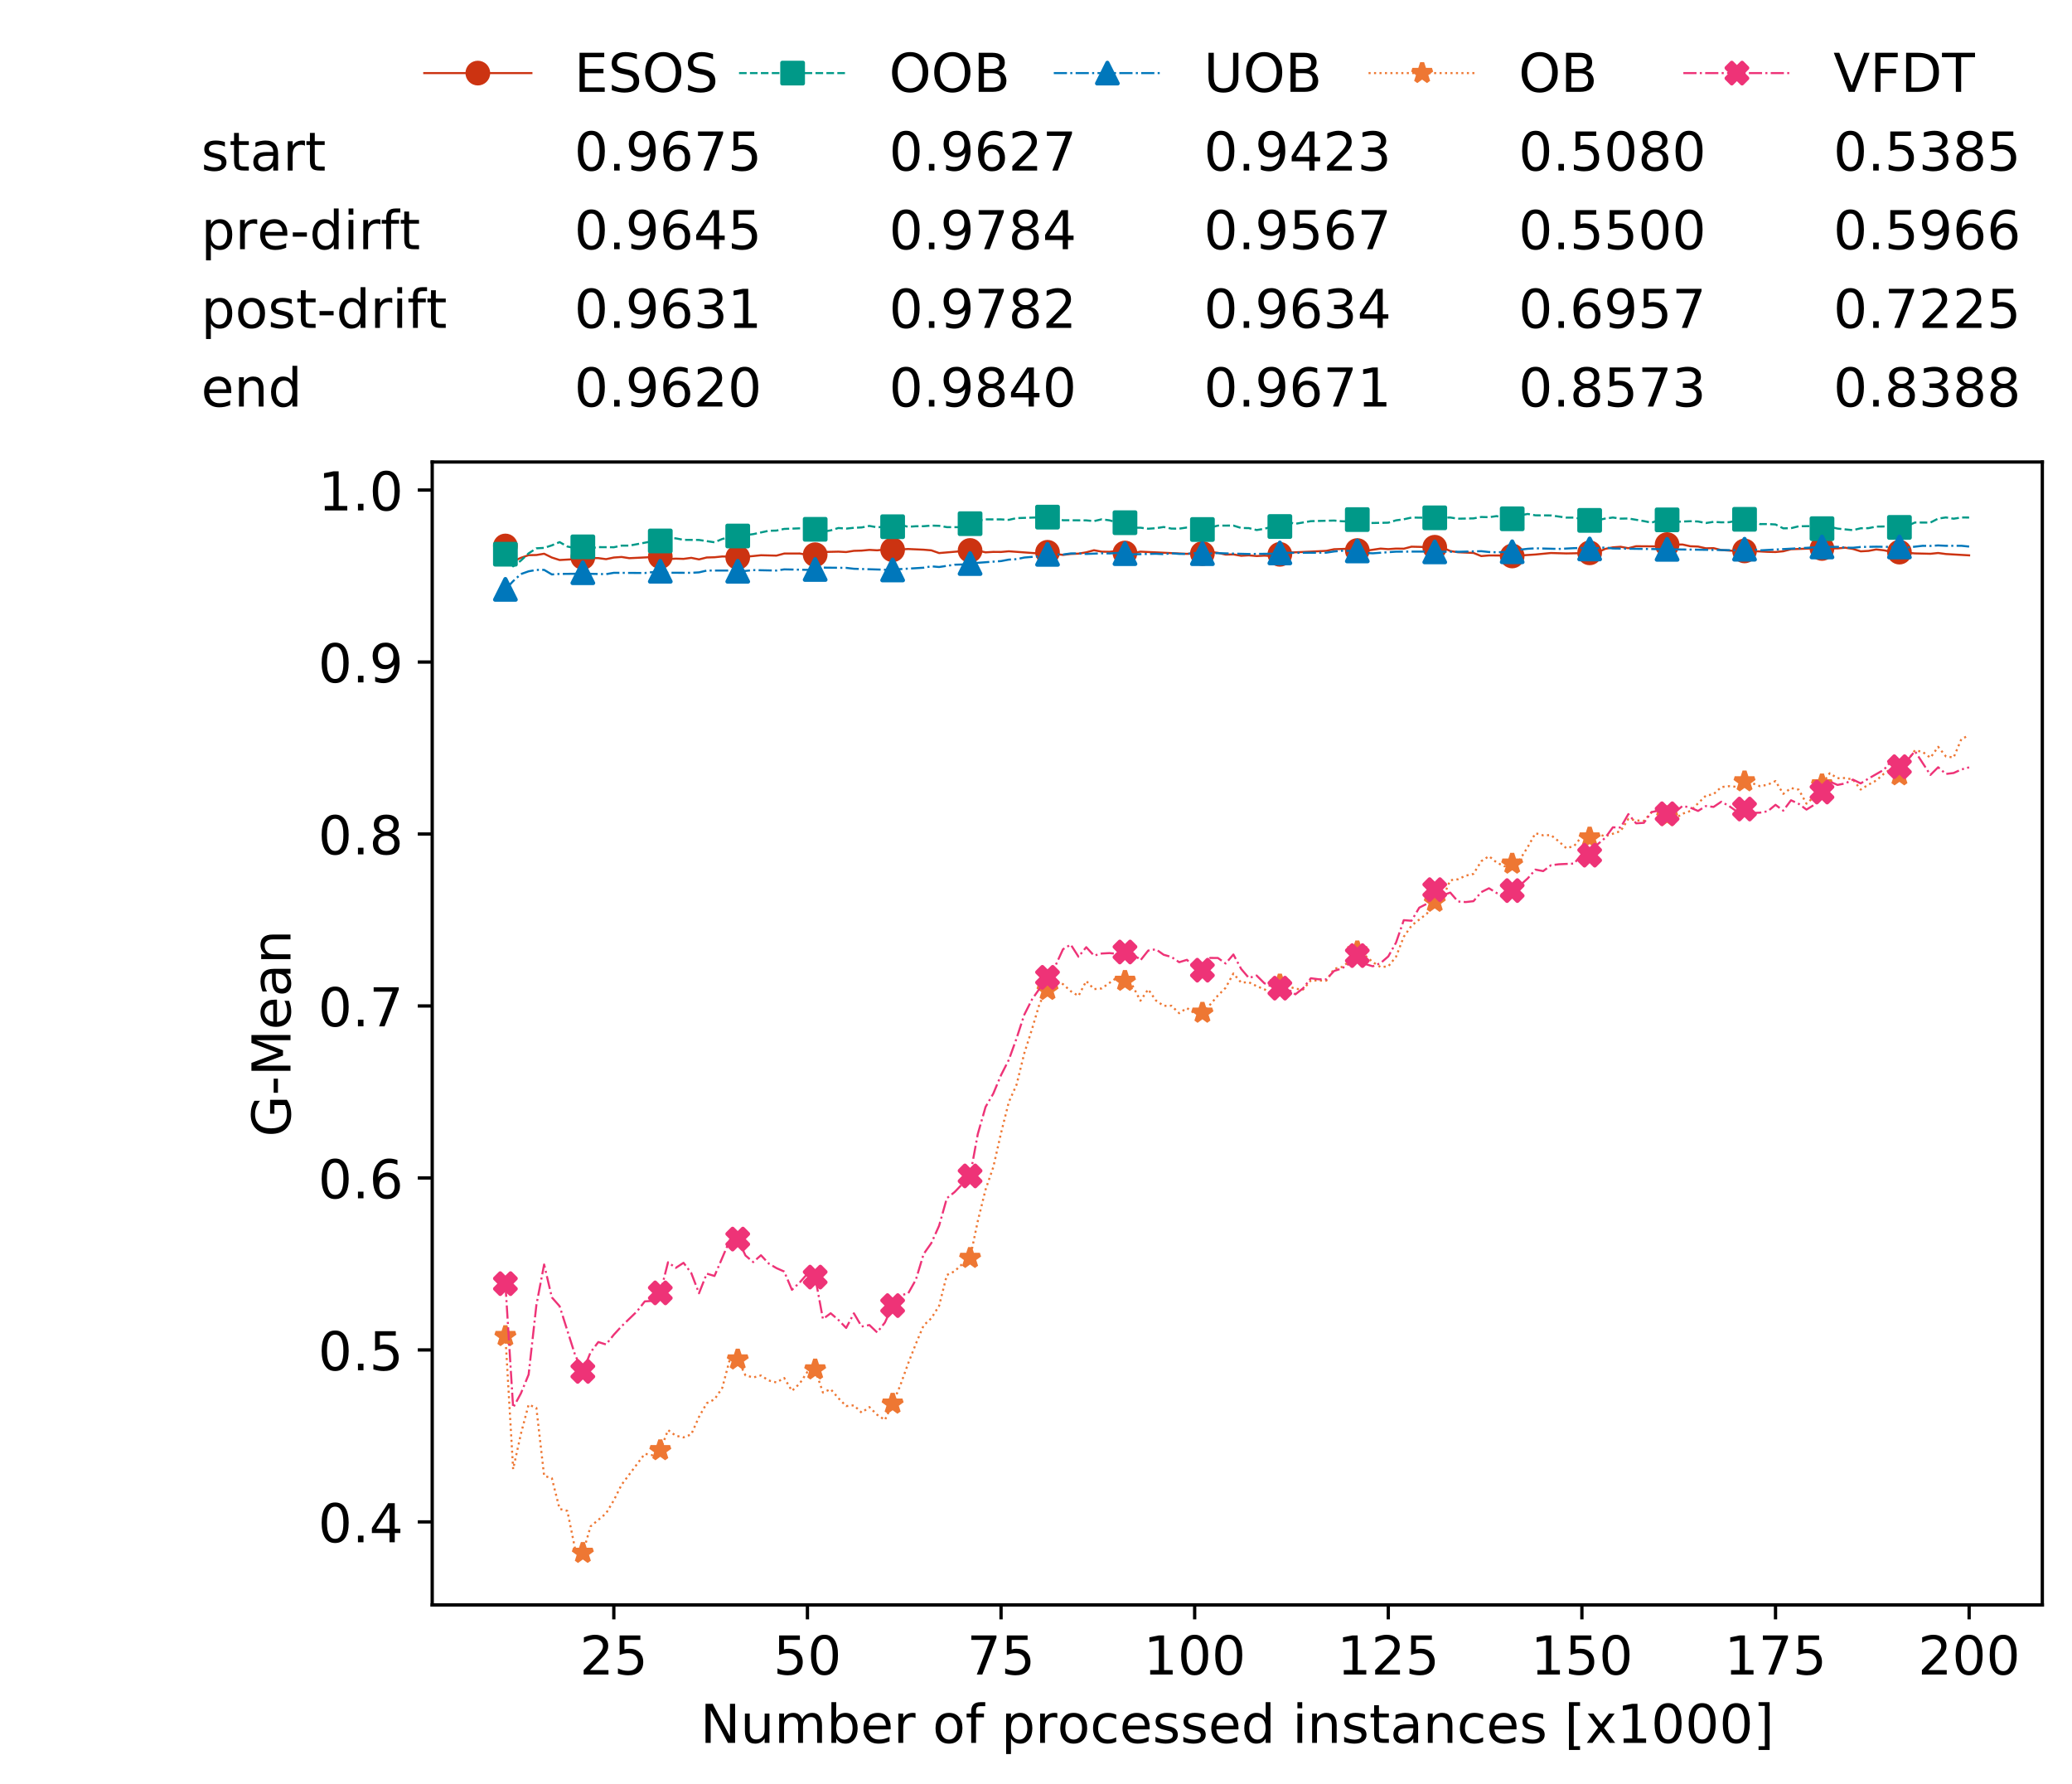 <?xml version="1.0" encoding="utf-8" standalone="no"?>
<!DOCTYPE svg PUBLIC "-//W3C//DTD SVG 1.1//EN"
  "http://www.w3.org/Graphics/SVG/1.1/DTD/svg11.dtd">
<!-- Created with matplotlib (https://matplotlib.org/) -->
<svg height="432.615pt" version="1.1" viewBox="0 0 502.65 432.615" width="502.65pt" xmlns="http://www.w3.org/2000/svg" xmlns:xlink="http://www.w3.org/1999/xlink">
 <defs>
  <style type="text/css">
*{stroke-linecap:butt;stroke-linejoin:round;white-space:pre;}
  </style>
 </defs>
 <g id="figure_1">
  <g id="patch_1">
   <path d="M 0 432.615 
L 502.65 432.615 
L 502.65 0 
L 0 0 
z
" style="fill:#ffffff;"/>
  </g>
  <g id="axes_1">
   <g id="patch_2">
    <path d="M 104.85 389.252 
L 495.45 389.252 
L 495.45 112.052 
L 104.85 112.052 
z
" style="fill:#ffffff;"/>
   </g>
   <g id="matplotlib.axis_1">
    <g id="xtick_1">
     <g id="line2d_1">
      <defs>
       <path d="M 0 0 
L 0 3.5 
" id="md1530ece3d" style="stroke:#000000;stroke-width:0.8;"/>
      </defs>
      <g>
       <use style="stroke:#000000;stroke-width:0.8;" x="148.908" xlink:href="#md1530ece3d" y="389.252"/>
      </g>
     </g>
     <g id="text_1">
      <!-- 25 -->
      <defs>
       <path d="M 19.188 8.297 
L 53.609 8.297 
L 53.609 0 
L 7.328 0 
L 7.328 8.297 
Q 12.938 14.109 22.625 23.891 
Q 32.328 33.688 34.812 36.531 
Q 39.547 41.844 41.422 45.531 
Q 43.312 49.219 43.312 52.781 
Q 43.312 58.594 39.234 62.25 
Q 35.156 65.922 28.609 65.922 
Q 23.969 65.922 18.812 64.312 
Q 13.672 62.703 7.812 59.422 
L 7.812 69.391 
Q 13.766 71.781 18.938 73 
Q 24.125 74.219 28.422 74.219 
Q 39.75 74.219 46.484 68.547 
Q 53.219 62.891 53.219 53.422 
Q 53.219 48.922 51.531 44.891 
Q 49.859 40.875 45.406 35.406 
Q 44.188 33.984 37.641 27.219 
Q 31.109 20.453 19.188 8.297 
z
" id="DejaVuSans-50"/>
       <path d="M 10.797 72.906 
L 49.516 72.906 
L 49.516 64.594 
L 19.828 64.594 
L 19.828 46.734 
Q 21.969 47.469 24.109 47.828 
Q 26.266 48.188 28.422 48.188 
Q 40.625 48.188 47.75 41.5 
Q 54.891 34.812 54.891 23.391 
Q 54.891 11.625 47.562 5.094 
Q 40.234 -1.422 26.906 -1.422 
Q 22.312 -1.422 17.547 -0.641 
Q 12.797 0.141 7.719 1.703 
L 7.719 11.625 
Q 12.109 9.234 16.797 8.062 
Q 21.484 6.891 26.703 6.891 
Q 35.156 6.891 40.078 11.328 
Q 45.016 15.766 45.016 23.391 
Q 45.016 31 40.078 35.438 
Q 35.156 39.891 26.703 39.891 
Q 22.75 39.891 18.812 39.016 
Q 14.891 38.141 10.797 36.281 
z
" id="DejaVuSans-53"/>
      </defs>
      <g transform="translate(140.636 406.13)scale(0.13 -0.13)">
       <use xlink:href="#DejaVuSans-50"/>
       <use x="63.623" xlink:href="#DejaVuSans-53"/>
      </g>
     </g>
    </g>
    <g id="xtick_2">
     <g id="line2d_2">
      <g>
       <use style="stroke:#000000;stroke-width:0.8;" x="195.877" xlink:href="#md1530ece3d" y="389.252"/>
      </g>
     </g>
     <g id="text_2">
      <!-- 50 -->
      <defs>
       <path d="M 31.781 66.406 
Q 24.172 66.406 20.328 58.906 
Q 16.5 51.422 16.5 36.375 
Q 16.5 21.391 20.328 13.891 
Q 24.172 6.391 31.781 6.391 
Q 39.453 6.391 43.281 13.891 
Q 47.125 21.391 47.125 36.375 
Q 47.125 51.422 43.281 58.906 
Q 39.453 66.406 31.781 66.406 
z
M 31.781 74.219 
Q 44.047 74.219 50.516 64.516 
Q 56.984 54.828 56.984 36.375 
Q 56.984 17.969 50.516 8.266 
Q 44.047 -1.422 31.781 -1.422 
Q 19.531 -1.422 13.062 8.266 
Q 6.594 17.969 6.594 36.375 
Q 6.594 54.828 13.062 64.516 
Q 19.531 74.219 31.781 74.219 
z
" id="DejaVuSans-48"/>
      </defs>
      <g transform="translate(187.606 406.13)scale(0.13 -0.13)">
       <use xlink:href="#DejaVuSans-53"/>
       <use x="63.623" xlink:href="#DejaVuSans-48"/>
      </g>
     </g>
    </g>
    <g id="xtick_3">
     <g id="line2d_3">
      <g>
       <use style="stroke:#000000;stroke-width:0.8;" x="242.847" xlink:href="#md1530ece3d" y="389.252"/>
      </g>
     </g>
     <g id="text_3">
      <!-- 75 -->
      <defs>
       <path d="M 8.203 72.906 
L 55.078 72.906 
L 55.078 68.703 
L 28.609 0 
L 18.312 0 
L 43.219 64.594 
L 8.203 64.594 
z
" id="DejaVuSans-55"/>
      </defs>
      <g transform="translate(234.576 406.13)scale(0.13 -0.13)">
       <use xlink:href="#DejaVuSans-55"/>
       <use x="63.623" xlink:href="#DejaVuSans-53"/>
      </g>
     </g>
    </g>
    <g id="xtick_4">
     <g id="line2d_4">
      <g>
       <use style="stroke:#000000;stroke-width:0.8;" x="289.817" xlink:href="#md1530ece3d" y="389.252"/>
      </g>
     </g>
     <g id="text_4">
      <!-- 100 -->
      <defs>
       <path d="M 12.406 8.297 
L 28.516 8.297 
L 28.516 63.922 
L 10.984 60.406 
L 10.984 69.391 
L 28.422 72.906 
L 38.281 72.906 
L 38.281 8.297 
L 54.391 8.297 
L 54.391 0 
L 12.406 0 
z
" id="DejaVuSans-49"/>
      </defs>
      <g transform="translate(277.41 406.13)scale(0.13 -0.13)">
       <use xlink:href="#DejaVuSans-49"/>
       <use x="63.623" xlink:href="#DejaVuSans-48"/>
       <use x="127.246" xlink:href="#DejaVuSans-48"/>
      </g>
     </g>
    </g>
    <g id="xtick_5">
     <g id="line2d_5">
      <g>
       <use style="stroke:#000000;stroke-width:0.8;" x="336.786" xlink:href="#md1530ece3d" y="389.252"/>
      </g>
     </g>
     <g id="text_5">
      <!-- 125 -->
      <g transform="translate(324.379 406.13)scale(0.13 -0.13)">
       <use xlink:href="#DejaVuSans-49"/>
       <use x="63.623" xlink:href="#DejaVuSans-50"/>
       <use x="127.246" xlink:href="#DejaVuSans-53"/>
      </g>
     </g>
    </g>
    <g id="xtick_6">
     <g id="line2d_6">
      <g>
       <use style="stroke:#000000;stroke-width:0.8;" x="383.756" xlink:href="#md1530ece3d" y="389.252"/>
      </g>
     </g>
     <g id="text_6">
      <!-- 150 -->
      <g transform="translate(371.349 406.13)scale(0.13 -0.13)">
       <use xlink:href="#DejaVuSans-49"/>
       <use x="63.623" xlink:href="#DejaVuSans-53"/>
       <use x="127.246" xlink:href="#DejaVuSans-48"/>
      </g>
     </g>
    </g>
    <g id="xtick_7">
     <g id="line2d_7">
      <g>
       <use style="stroke:#000000;stroke-width:0.8;" x="430.726" xlink:href="#md1530ece3d" y="389.252"/>
      </g>
     </g>
     <g id="text_7">
      <!-- 175 -->
      <g transform="translate(418.319 406.13)scale(0.13 -0.13)">
       <use xlink:href="#DejaVuSans-49"/>
       <use x="63.623" xlink:href="#DejaVuSans-55"/>
       <use x="127.246" xlink:href="#DejaVuSans-53"/>
      </g>
     </g>
    </g>
    <g id="xtick_8">
     <g id="line2d_8">
      <g>
       <use style="stroke:#000000;stroke-width:0.8;" x="477.695" xlink:href="#md1530ece3d" y="389.252"/>
      </g>
     </g>
     <g id="text_8">
      <!-- 200 -->
      <g transform="translate(465.289 406.13)scale(0.13 -0.13)">
       <use xlink:href="#DejaVuSans-50"/>
       <use x="63.623" xlink:href="#DejaVuSans-48"/>
       <use x="127.246" xlink:href="#DejaVuSans-48"/>
      </g>
     </g>
    </g>
    <g id="text_9">
     <!-- Number of processed instances [x1000] -->
     <defs>
      <path d="M 9.812 72.906 
L 23.094 72.906 
L 55.422 11.922 
L 55.422 72.906 
L 64.984 72.906 
L 64.984 0 
L 51.703 0 
L 19.391 60.984 
L 19.391 0 
L 9.812 0 
z
" id="DejaVuSans-78"/>
      <path d="M 8.5 21.578 
L 8.5 54.688 
L 17.484 54.688 
L 17.484 21.922 
Q 17.484 14.156 20.5 10.266 
Q 23.531 6.391 29.594 6.391 
Q 36.859 6.391 41.078 11.031 
Q 45.312 15.672 45.312 23.688 
L 45.312 54.688 
L 54.297 54.688 
L 54.297 0 
L 45.312 0 
L 45.312 8.406 
Q 42.047 3.422 37.719 1 
Q 33.406 -1.422 27.688 -1.422 
Q 18.266 -1.422 13.375 4.438 
Q 8.5 10.297 8.5 21.578 
z
M 31.109 56 
z
" id="DejaVuSans-117"/>
      <path d="M 52 44.188 
Q 55.375 50.25 60.062 53.125 
Q 64.75 56 71.094 56 
Q 79.641 56 84.281 50.016 
Q 88.922 44.047 88.922 33.016 
L 88.922 0 
L 79.891 0 
L 79.891 32.719 
Q 79.891 40.578 77.094 44.375 
Q 74.312 48.188 68.609 48.188 
Q 61.625 48.188 57.562 43.547 
Q 53.516 38.922 53.516 30.906 
L 53.516 0 
L 44.484 0 
L 44.484 32.719 
Q 44.484 40.625 41.703 44.406 
Q 38.922 48.188 33.109 48.188 
Q 26.219 48.188 22.156 43.531 
Q 18.109 38.875 18.109 30.906 
L 18.109 0 
L 9.078 0 
L 9.078 54.688 
L 18.109 54.688 
L 18.109 46.188 
Q 21.188 51.219 25.484 53.609 
Q 29.781 56 35.688 56 
Q 41.656 56 45.828 52.969 
Q 50 49.953 52 44.188 
z
" id="DejaVuSans-109"/>
      <path d="M 48.688 27.297 
Q 48.688 37.203 44.609 42.844 
Q 40.531 48.484 33.406 48.484 
Q 26.266 48.484 22.188 42.844 
Q 18.109 37.203 18.109 27.297 
Q 18.109 17.391 22.188 11.75 
Q 26.266 6.109 33.406 6.109 
Q 40.531 6.109 44.609 11.75 
Q 48.688 17.391 48.688 27.297 
z
M 18.109 46.391 
Q 20.953 51.266 25.266 53.625 
Q 29.594 56 35.594 56 
Q 45.562 56 51.781 48.094 
Q 58.016 40.188 58.016 27.297 
Q 58.016 14.406 51.781 6.484 
Q 45.562 -1.422 35.594 -1.422 
Q 29.594 -1.422 25.266 0.953 
Q 20.953 3.328 18.109 8.203 
L 18.109 0 
L 9.078 0 
L 9.078 75.984 
L 18.109 75.984 
z
" id="DejaVuSans-98"/>
      <path d="M 56.203 29.594 
L 56.203 25.203 
L 14.891 25.203 
Q 15.484 15.922 20.484 11.062 
Q 25.484 6.203 34.422 6.203 
Q 39.594 6.203 44.453 7.469 
Q 49.312 8.734 54.109 11.281 
L 54.109 2.781 
Q 49.266 0.734 44.188 -0.344 
Q 39.109 -1.422 33.891 -1.422 
Q 20.797 -1.422 13.156 6.188 
Q 5.516 13.812 5.516 26.812 
Q 5.516 40.234 12.766 48.109 
Q 20.016 56 32.328 56 
Q 43.359 56 49.781 48.891 
Q 56.203 41.797 56.203 29.594 
z
M 47.219 32.234 
Q 47.125 39.594 43.094 43.984 
Q 39.062 48.391 32.422 48.391 
Q 24.906 48.391 20.391 44.141 
Q 15.875 39.891 15.188 32.172 
z
" id="DejaVuSans-101"/>
      <path d="M 41.109 46.297 
Q 39.594 47.172 37.812 47.578 
Q 36.031 48 33.891 48 
Q 26.266 48 22.188 43.047 
Q 18.109 38.094 18.109 28.812 
L 18.109 0 
L 9.078 0 
L 9.078 54.688 
L 18.109 54.688 
L 18.109 46.188 
Q 20.953 51.172 25.484 53.578 
Q 30.031 56 36.531 56 
Q 37.453 56 38.578 55.875 
Q 39.703 55.766 41.062 55.516 
z
" id="DejaVuSans-114"/>
      <path id="DejaVuSans-32"/>
      <path d="M 30.609 48.391 
Q 23.391 48.391 19.188 42.75 
Q 14.984 37.109 14.984 27.297 
Q 14.984 17.484 19.156 11.844 
Q 23.344 6.203 30.609 6.203 
Q 37.797 6.203 41.984 11.859 
Q 46.188 17.531 46.188 27.297 
Q 46.188 37.016 41.984 42.703 
Q 37.797 48.391 30.609 48.391 
z
M 30.609 56 
Q 42.328 56 49.016 48.375 
Q 55.719 40.766 55.719 27.297 
Q 55.719 13.875 49.016 6.219 
Q 42.328 -1.422 30.609 -1.422 
Q 18.844 -1.422 12.172 6.219 
Q 5.516 13.875 5.516 27.297 
Q 5.516 40.766 12.172 48.375 
Q 18.844 56 30.609 56 
z
" id="DejaVuSans-111"/>
      <path d="M 37.109 75.984 
L 37.109 68.5 
L 28.516 68.5 
Q 23.688 68.5 21.797 66.547 
Q 19.922 64.594 19.922 59.516 
L 19.922 54.688 
L 34.719 54.688 
L 34.719 47.703 
L 19.922 47.703 
L 19.922 0 
L 10.891 0 
L 10.891 47.703 
L 2.297 47.703 
L 2.297 54.688 
L 10.891 54.688 
L 10.891 58.5 
Q 10.891 67.625 15.141 71.797 
Q 19.391 75.984 28.609 75.984 
z
" id="DejaVuSans-102"/>
      <path d="M 18.109 8.203 
L 18.109 -20.797 
L 9.078 -20.797 
L 9.078 54.688 
L 18.109 54.688 
L 18.109 46.391 
Q 20.953 51.266 25.266 53.625 
Q 29.594 56 35.594 56 
Q 45.562 56 51.781 48.094 
Q 58.016 40.188 58.016 27.297 
Q 58.016 14.406 51.781 6.484 
Q 45.562 -1.422 35.594 -1.422 
Q 29.594 -1.422 25.266 0.953 
Q 20.953 3.328 18.109 8.203 
z
M 48.688 27.297 
Q 48.688 37.203 44.609 42.844 
Q 40.531 48.484 33.406 48.484 
Q 26.266 48.484 22.188 42.844 
Q 18.109 37.203 18.109 27.297 
Q 18.109 17.391 22.188 11.75 
Q 26.266 6.109 33.406 6.109 
Q 40.531 6.109 44.609 11.75 
Q 48.688 17.391 48.688 27.297 
z
" id="DejaVuSans-112"/>
      <path d="M 48.781 52.594 
L 48.781 44.188 
Q 44.969 46.297 41.141 47.344 
Q 37.312 48.391 33.406 48.391 
Q 24.656 48.391 19.812 42.844 
Q 14.984 37.312 14.984 27.297 
Q 14.984 17.281 19.812 11.734 
Q 24.656 6.203 33.406 6.203 
Q 37.312 6.203 41.141 7.25 
Q 44.969 8.297 48.781 10.406 
L 48.781 2.094 
Q 45.016 0.344 40.984 -0.531 
Q 36.969 -1.422 32.422 -1.422 
Q 20.062 -1.422 12.781 6.344 
Q 5.516 14.109 5.516 27.297 
Q 5.516 40.672 12.859 48.328 
Q 20.219 56 33.016 56 
Q 37.156 56 41.109 55.141 
Q 45.062 54.297 48.781 52.594 
z
" id="DejaVuSans-99"/>
      <path d="M 44.281 53.078 
L 44.281 44.578 
Q 40.484 46.531 36.375 47.5 
Q 32.281 48.484 27.875 48.484 
Q 21.188 48.484 17.844 46.438 
Q 14.5 44.391 14.5 40.281 
Q 14.5 37.156 16.891 35.375 
Q 19.281 33.594 26.516 31.984 
L 29.594 31.297 
Q 39.156 29.25 43.188 25.516 
Q 47.219 21.781 47.219 15.094 
Q 47.219 7.469 41.188 3.016 
Q 35.156 -1.422 24.609 -1.422 
Q 20.219 -1.422 15.453 -0.562 
Q 10.688 0.297 5.422 2 
L 5.422 11.281 
Q 10.406 8.688 15.234 7.391 
Q 20.062 6.109 24.812 6.109 
Q 31.156 6.109 34.562 8.281 
Q 37.984 10.453 37.984 14.406 
Q 37.984 18.062 35.516 20.016 
Q 33.062 21.969 24.703 23.781 
L 21.578 24.516 
Q 13.234 26.266 9.516 29.906 
Q 5.812 33.547 5.812 39.891 
Q 5.812 47.609 11.281 51.797 
Q 16.75 56 26.812 56 
Q 31.781 56 36.172 55.266 
Q 40.578 54.547 44.281 53.078 
z
" id="DejaVuSans-115"/>
      <path d="M 45.406 46.391 
L 45.406 75.984 
L 54.391 75.984 
L 54.391 0 
L 45.406 0 
L 45.406 8.203 
Q 42.578 3.328 38.25 0.953 
Q 33.938 -1.422 27.875 -1.422 
Q 17.969 -1.422 11.734 6.484 
Q 5.516 14.406 5.516 27.297 
Q 5.516 40.188 11.734 48.094 
Q 17.969 56 27.875 56 
Q 33.938 56 38.25 53.625 
Q 42.578 51.266 45.406 46.391 
z
M 14.797 27.297 
Q 14.797 17.391 18.875 11.75 
Q 22.953 6.109 30.078 6.109 
Q 37.203 6.109 41.297 11.75 
Q 45.406 17.391 45.406 27.297 
Q 45.406 37.203 41.297 42.844 
Q 37.203 48.484 30.078 48.484 
Q 22.953 48.484 18.875 42.844 
Q 14.797 37.203 14.797 27.297 
z
" id="DejaVuSans-100"/>
      <path d="M 9.422 54.688 
L 18.406 54.688 
L 18.406 0 
L 9.422 0 
z
M 9.422 75.984 
L 18.406 75.984 
L 18.406 64.594 
L 9.422 64.594 
z
" id="DejaVuSans-105"/>
      <path d="M 54.891 33.016 
L 54.891 0 
L 45.906 0 
L 45.906 32.719 
Q 45.906 40.484 42.875 44.328 
Q 39.844 48.188 33.797 48.188 
Q 26.516 48.188 22.312 43.547 
Q 18.109 38.922 18.109 30.906 
L 18.109 0 
L 9.078 0 
L 9.078 54.688 
L 18.109 54.688 
L 18.109 46.188 
Q 21.344 51.125 25.703 53.562 
Q 30.078 56 35.797 56 
Q 45.219 56 50.047 50.172 
Q 54.891 44.344 54.891 33.016 
z
" id="DejaVuSans-110"/>
      <path d="M 18.312 70.219 
L 18.312 54.688 
L 36.812 54.688 
L 36.812 47.703 
L 18.312 47.703 
L 18.312 18.016 
Q 18.312 11.328 20.141 9.422 
Q 21.969 7.516 27.594 7.516 
L 36.812 7.516 
L 36.812 0 
L 27.594 0 
Q 17.188 0 13.234 3.875 
Q 9.281 7.766 9.281 18.016 
L 9.281 47.703 
L 2.688 47.703 
L 2.688 54.688 
L 9.281 54.688 
L 9.281 70.219 
z
" id="DejaVuSans-116"/>
      <path d="M 34.281 27.484 
Q 23.391 27.484 19.188 25 
Q 14.984 22.516 14.984 16.5 
Q 14.984 11.719 18.141 8.906 
Q 21.297 6.109 26.703 6.109 
Q 34.188 6.109 38.703 11.406 
Q 43.219 16.703 43.219 25.484 
L 43.219 27.484 
z
M 52.203 31.203 
L 52.203 0 
L 43.219 0 
L 43.219 8.297 
Q 40.141 3.328 35.547 0.953 
Q 30.953 -1.422 24.312 -1.422 
Q 15.922 -1.422 10.953 3.297 
Q 6 8.016 6 15.922 
Q 6 25.141 12.172 29.828 
Q 18.359 34.516 30.609 34.516 
L 43.219 34.516 
L 43.219 35.406 
Q 43.219 41.609 39.141 45 
Q 35.062 48.391 27.688 48.391 
Q 23 48.391 18.547 47.266 
Q 14.109 46.141 10.016 43.891 
L 10.016 52.203 
Q 14.938 54.109 19.578 55.047 
Q 24.219 56 28.609 56 
Q 40.484 56 46.344 49.844 
Q 52.203 43.703 52.203 31.203 
z
" id="DejaVuSans-97"/>
      <path d="M 8.594 75.984 
L 29.297 75.984 
L 29.297 69 
L 17.578 69 
L 17.578 -6.203 
L 29.297 -6.203 
L 29.297 -13.188 
L 8.594 -13.188 
z
" id="DejaVuSans-91"/>
      <path d="M 54.891 54.688 
L 35.109 28.078 
L 55.906 0 
L 45.312 0 
L 29.391 21.484 
L 13.484 0 
L 2.875 0 
L 24.125 28.609 
L 4.688 54.688 
L 15.281 54.688 
L 29.781 35.203 
L 44.281 54.688 
z
" id="DejaVuSans-120"/>
      <path d="M 30.422 75.984 
L 30.422 -13.188 
L 9.719 -13.188 
L 9.719 -6.203 
L 21.391 -6.203 
L 21.391 69 
L 9.719 69 
L 9.719 75.984 
z
" id="DejaVuSans-93"/>
     </defs>
     <g transform="translate(169.881 422.711)scale(0.13 -0.13)">
      <use xlink:href="#DejaVuSans-78"/>
      <use x="74.805" xlink:href="#DejaVuSans-117"/>
      <use x="138.184" xlink:href="#DejaVuSans-109"/>
      <use x="235.596" xlink:href="#DejaVuSans-98"/>
      <use x="299.072" xlink:href="#DejaVuSans-101"/>
      <use x="360.596" xlink:href="#DejaVuSans-114"/>
      <use x="401.709" xlink:href="#DejaVuSans-32"/>
      <use x="433.496" xlink:href="#DejaVuSans-111"/>
      <use x="494.678" xlink:href="#DejaVuSans-102"/>
      <use x="529.883" xlink:href="#DejaVuSans-32"/>
      <use x="561.67" xlink:href="#DejaVuSans-112"/>
      <use x="625.146" xlink:href="#DejaVuSans-114"/>
      <use x="666.229" xlink:href="#DejaVuSans-111"/>
      <use x="727.41" xlink:href="#DejaVuSans-99"/>
      <use x="782.391" xlink:href="#DejaVuSans-101"/>
      <use x="843.914" xlink:href="#DejaVuSans-115"/>
      <use x="896.014" xlink:href="#DejaVuSans-115"/>
      <use x="948.113" xlink:href="#DejaVuSans-101"/>
      <use x="1009.637" xlink:href="#DejaVuSans-100"/>
      <use x="1073.113" xlink:href="#DejaVuSans-32"/>
      <use x="1104.9" xlink:href="#DejaVuSans-105"/>
      <use x="1132.684" xlink:href="#DejaVuSans-110"/>
      <use x="1196.062" xlink:href="#DejaVuSans-115"/>
      <use x="1248.162" xlink:href="#DejaVuSans-116"/>
      <use x="1287.371" xlink:href="#DejaVuSans-97"/>
      <use x="1348.65" xlink:href="#DejaVuSans-110"/>
      <use x="1412.029" xlink:href="#DejaVuSans-99"/>
      <use x="1467.01" xlink:href="#DejaVuSans-101"/>
      <use x="1528.533" xlink:href="#DejaVuSans-115"/>
      <use x="1580.633" xlink:href="#DejaVuSans-32"/>
      <use x="1612.42" xlink:href="#DejaVuSans-91"/>
      <use x="1651.434" xlink:href="#DejaVuSans-120"/>
      <use x="1710.613" xlink:href="#DejaVuSans-49"/>
      <use x="1774.236" xlink:href="#DejaVuSans-48"/>
      <use x="1837.859" xlink:href="#DejaVuSans-48"/>
      <use x="1901.482" xlink:href="#DejaVuSans-48"/>
      <use x="1965.105" xlink:href="#DejaVuSans-93"/>
     </g>
    </g>
   </g>
   <g id="matplotlib.axis_2">
    <g id="ytick_1">
     <g id="line2d_9">
      <defs>
       <path d="M 0 0 
L -3.5 0 
" id="m5b1a727ce9" style="stroke:#000000;stroke-width:0.8;"/>
      </defs>
      <g>
       <use style="stroke:#000000;stroke-width:0.8;" x="104.85" xlink:href="#m5b1a727ce9" y="369.112"/>
      </g>
     </g>
     <g id="text_10">
      <!-- 0.4 -->
      <defs>
       <path d="M 10.688 12.406 
L 21 12.406 
L 21 0 
L 10.688 0 
z
" id="DejaVuSans-46"/>
       <path d="M 37.797 64.312 
L 12.891 25.391 
L 37.797 25.391 
z
M 35.203 72.906 
L 47.609 72.906 
L 47.609 25.391 
L 58.016 25.391 
L 58.016 17.188 
L 47.609 17.188 
L 47.609 0 
L 37.797 0 
L 37.797 17.188 
L 4.891 17.188 
L 4.891 26.703 
z
" id="DejaVuSans-52"/>
      </defs>
      <g transform="translate(77.176 374.051)scale(0.13 -0.13)">
       <use xlink:href="#DejaVuSans-48"/>
       <use x="63.623" xlink:href="#DejaVuSans-46"/>
       <use x="95.41" xlink:href="#DejaVuSans-52"/>
      </g>
     </g>
    </g>
    <g id="ytick_2">
     <g id="line2d_10">
      <g>
       <use style="stroke:#000000;stroke-width:0.8;" x="104.85" xlink:href="#m5b1a727ce9" y="327.403"/>
      </g>
     </g>
     <g id="text_11">
      <!-- 0.5 -->
      <g transform="translate(77.176 332.342)scale(0.13 -0.13)">
       <use xlink:href="#DejaVuSans-48"/>
       <use x="63.623" xlink:href="#DejaVuSans-46"/>
       <use x="95.41" xlink:href="#DejaVuSans-53"/>
      </g>
     </g>
    </g>
    <g id="ytick_3">
     <g id="line2d_11">
      <g>
       <use style="stroke:#000000;stroke-width:0.8;" x="104.85" xlink:href="#m5b1a727ce9" y="285.693"/>
      </g>
     </g>
     <g id="text_12">
      <!-- 0.6 -->
      <defs>
       <path d="M 33.016 40.375 
Q 26.375 40.375 22.484 35.828 
Q 18.609 31.297 18.609 23.391 
Q 18.609 15.531 22.484 10.953 
Q 26.375 6.391 33.016 6.391 
Q 39.656 6.391 43.531 10.953 
Q 47.406 15.531 47.406 23.391 
Q 47.406 31.297 43.531 35.828 
Q 39.656 40.375 33.016 40.375 
z
M 52.594 71.297 
L 52.594 62.312 
Q 48.875 64.062 45.094 64.984 
Q 41.312 65.922 37.594 65.922 
Q 27.828 65.922 22.672 59.328 
Q 17.531 52.734 16.797 39.406 
Q 19.672 43.656 24.016 45.922 
Q 28.375 48.188 33.594 48.188 
Q 44.578 48.188 50.953 41.516 
Q 57.328 34.859 57.328 23.391 
Q 57.328 12.156 50.688 5.359 
Q 44.047 -1.422 33.016 -1.422 
Q 20.359 -1.422 13.672 8.266 
Q 6.984 17.969 6.984 36.375 
Q 6.984 53.656 15.188 63.938 
Q 23.391 74.219 37.203 74.219 
Q 40.922 74.219 44.703 73.484 
Q 48.484 72.75 52.594 71.297 
z
" id="DejaVuSans-54"/>
      </defs>
      <g transform="translate(77.176 290.632)scale(0.13 -0.13)">
       <use xlink:href="#DejaVuSans-48"/>
       <use x="63.623" xlink:href="#DejaVuSans-46"/>
       <use x="95.41" xlink:href="#DejaVuSans-54"/>
      </g>
     </g>
    </g>
    <g id="ytick_4">
     <g id="line2d_12">
      <g>
       <use style="stroke:#000000;stroke-width:0.8;" x="104.85" xlink:href="#m5b1a727ce9" y="243.983"/>
      </g>
     </g>
     <g id="text_13">
      <!-- 0.7 -->
      <g transform="translate(77.176 248.922)scale(0.13 -0.13)">
       <use xlink:href="#DejaVuSans-48"/>
       <use x="63.623" xlink:href="#DejaVuSans-46"/>
       <use x="95.41" xlink:href="#DejaVuSans-55"/>
      </g>
     </g>
    </g>
    <g id="ytick_5">
     <g id="line2d_13">
      <g>
       <use style="stroke:#000000;stroke-width:0.8;" x="104.85" xlink:href="#m5b1a727ce9" y="202.274"/>
      </g>
     </g>
     <g id="text_14">
      <!-- 0.8 -->
      <defs>
       <path d="M 31.781 34.625 
Q 24.75 34.625 20.719 30.859 
Q 16.703 27.094 16.703 20.516 
Q 16.703 13.922 20.719 10.156 
Q 24.75 6.391 31.781 6.391 
Q 38.812 6.391 42.859 10.172 
Q 46.922 13.969 46.922 20.516 
Q 46.922 27.094 42.891 30.859 
Q 38.875 34.625 31.781 34.625 
z
M 21.922 38.812 
Q 15.578 40.375 12.031 44.719 
Q 8.5 49.078 8.5 55.328 
Q 8.5 64.062 14.719 69.141 
Q 20.953 74.219 31.781 74.219 
Q 42.672 74.219 48.875 69.141 
Q 55.078 64.062 55.078 55.328 
Q 55.078 49.078 51.531 44.719 
Q 48 40.375 41.703 38.812 
Q 48.828 37.156 52.797 32.312 
Q 56.781 27.484 56.781 20.516 
Q 56.781 9.906 50.312 4.234 
Q 43.844 -1.422 31.781 -1.422 
Q 19.734 -1.422 13.25 4.234 
Q 6.781 9.906 6.781 20.516 
Q 6.781 27.484 10.781 32.312 
Q 14.797 37.156 21.922 38.812 
z
M 18.312 54.391 
Q 18.312 48.734 21.844 45.562 
Q 25.391 42.391 31.781 42.391 
Q 38.141 42.391 41.719 45.562 
Q 45.312 48.734 45.312 54.391 
Q 45.312 60.062 41.719 63.234 
Q 38.141 66.406 31.781 66.406 
Q 25.391 66.406 21.844 63.234 
Q 18.312 60.062 18.312 54.391 
z
" id="DejaVuSans-56"/>
      </defs>
      <g transform="translate(77.176 207.213)scale(0.13 -0.13)">
       <use xlink:href="#DejaVuSans-48"/>
       <use x="63.623" xlink:href="#DejaVuSans-46"/>
       <use x="95.41" xlink:href="#DejaVuSans-56"/>
      </g>
     </g>
    </g>
    <g id="ytick_6">
     <g id="line2d_14">
      <g>
       <use style="stroke:#000000;stroke-width:0.8;" x="104.85" xlink:href="#m5b1a727ce9" y="160.564"/>
      </g>
     </g>
     <g id="text_15">
      <!-- 0.9 -->
      <defs>
       <path d="M 10.984 1.516 
L 10.984 10.5 
Q 14.703 8.734 18.5 7.812 
Q 22.312 6.891 25.984 6.891 
Q 35.75 6.891 40.891 13.453 
Q 46.047 20.016 46.781 33.406 
Q 43.953 29.203 39.594 26.953 
Q 35.25 24.703 29.984 24.703 
Q 19.047 24.703 12.672 31.312 
Q 6.297 37.938 6.297 49.422 
Q 6.297 60.641 12.938 67.422 
Q 19.578 74.219 30.609 74.219 
Q 43.266 74.219 49.922 64.516 
Q 56.594 54.828 56.594 36.375 
Q 56.594 19.141 48.406 8.859 
Q 40.234 -1.422 26.422 -1.422 
Q 22.703 -1.422 18.891 -0.688 
Q 15.094 0.047 10.984 1.516 
z
M 30.609 32.422 
Q 37.25 32.422 41.125 36.953 
Q 45.016 41.5 45.016 49.422 
Q 45.016 57.281 41.125 61.844 
Q 37.25 66.406 30.609 66.406 
Q 23.969 66.406 20.094 61.844 
Q 16.219 57.281 16.219 49.422 
Q 16.219 41.5 20.094 36.953 
Q 23.969 32.422 30.609 32.422 
z
" id="DejaVuSans-57"/>
      </defs>
      <g transform="translate(77.176 165.503)scale(0.13 -0.13)">
       <use xlink:href="#DejaVuSans-48"/>
       <use x="63.623" xlink:href="#DejaVuSans-46"/>
       <use x="95.41" xlink:href="#DejaVuSans-57"/>
      </g>
     </g>
    </g>
    <g id="ytick_7">
     <g id="line2d_15">
      <g>
       <use style="stroke:#000000;stroke-width:0.8;" x="104.85" xlink:href="#m5b1a727ce9" y="118.854"/>
      </g>
     </g>
     <g id="text_16">
      <!-- 1.0 -->
      <g transform="translate(77.176 123.793)scale(0.13 -0.13)">
       <use xlink:href="#DejaVuSans-49"/>
       <use x="63.623" xlink:href="#DejaVuSans-46"/>
       <use x="95.41" xlink:href="#DejaVuSans-48"/>
      </g>
     </g>
    </g>
    <g id="text_17">
     <!-- G-Mean -->
     <defs>
      <path d="M 59.516 10.406 
L 59.516 29.984 
L 43.406 29.984 
L 43.406 38.094 
L 69.281 38.094 
L 69.281 6.781 
Q 63.578 2.734 56.688 0.656 
Q 49.812 -1.422 42 -1.422 
Q 24.906 -1.422 15.25 8.562 
Q 5.609 18.562 5.609 36.375 
Q 5.609 54.25 15.25 64.234 
Q 24.906 74.219 42 74.219 
Q 49.125 74.219 55.547 72.453 
Q 61.969 70.703 67.391 67.281 
L 67.391 56.781 
Q 61.922 61.422 55.766 63.766 
Q 49.609 66.109 42.828 66.109 
Q 29.438 66.109 22.719 58.641 
Q 16.016 51.172 16.016 36.375 
Q 16.016 21.625 22.719 14.156 
Q 29.438 6.688 42.828 6.688 
Q 48.047 6.688 52.141 7.594 
Q 56.25 8.5 59.516 10.406 
z
" id="DejaVuSans-71"/>
      <path d="M 4.891 31.391 
L 31.203 31.391 
L 31.203 23.391 
L 4.891 23.391 
z
" id="DejaVuSans-45"/>
      <path d="M 9.812 72.906 
L 24.516 72.906 
L 43.109 23.297 
L 61.812 72.906 
L 76.516 72.906 
L 76.516 0 
L 66.891 0 
L 66.891 64.016 
L 48.094 14.016 
L 38.188 14.016 
L 19.391 64.016 
L 19.391 0 
L 9.812 0 
z
" id="DejaVuSans-77"/>
     </defs>
     <g transform="translate(70.472 275.744)rotate(-90)scale(0.13 -0.13)">
      <use xlink:href="#DejaVuSans-71"/>
      <use x="77.49" xlink:href="#DejaVuSans-45"/>
      <use x="113.574" xlink:href="#DejaVuSans-77"/>
      <use x="199.854" xlink:href="#DejaVuSans-101"/>
      <use x="261.377" xlink:href="#DejaVuSans-97"/>
      <use x="322.656" xlink:href="#DejaVuSans-110"/>
     </g>
    </g>
   </g>
   <g id="line2d_16"/>
   <g id="line2d_17"/>
   <g id="line2d_18"/>
   <g id="line2d_19"/>
   <g id="line2d_20"/>
   <g id="line2d_21">
    <path clip-path="url(#p19dd9119e2)" d="M 122.605 132.419 
L 124.483 136.152 
L 126.362 135.289 
L 128.241 134.649 
L 130.12 134.61 
L 131.998 134.298 
L 133.877 135.22 
L 135.756 135.824 
L 139.514 135.611 
L 141.392 135.188 
L 143.271 135.368 
L 145.15 135.363 
L 147.029 135.614 
L 148.908 135.22 
L 150.786 135.085 
L 152.665 135.378 
L 160.18 135.017 
L 162.059 135.599 
L 163.938 135.491 
L 165.817 135.548 
L 167.695 135.295 
L 169.574 135.674 
L 171.453 135.208 
L 173.332 135.155 
L 175.211 134.965 
L 177.089 135 
L 178.968 135.191 
L 182.726 134.862 
L 184.605 134.665 
L 188.362 134.758 
L 190.241 134.253 
L 193.998 134.242 
L 195.877 134.585 
L 197.756 134.538 
L 199.635 133.878 
L 203.392 133.794 
L 205.271 133.89 
L 207.15 133.595 
L 209.029 133.543 
L 210.908 133.366 
L 212.786 133.469 
L 214.665 133.285 
L 216.544 133.343 
L 220.302 133.155 
L 224.059 133.32 
L 225.938 133.479 
L 227.817 134.137 
L 233.453 133.666 
L 235.332 133.507 
L 237.211 133.54 
L 239.089 133.963 
L 240.968 133.851 
L 242.847 133.869 
L 244.726 133.703 
L 252.241 134.251 
L 254.12 133.945 
L 255.998 134.348 
L 257.877 134.584 
L 259.756 134.354 
L 261.635 134.273 
L 263.514 133.962 
L 265.392 133.451 
L 267.271 133.799 
L 269.15 133.831 
L 271.029 133.617 
L 272.908 134.117 
L 274.786 134.161 
L 276.665 133.794 
L 287.938 134.326 
L 289.817 134.229 
L 291.695 134.255 
L 293.574 133.849 
L 295.453 134.082 
L 297.332 134.507 
L 299.211 134.46 
L 301.089 134.796 
L 302.968 134.689 
L 304.847 134.859 
L 306.726 134.762 
L 308.605 134.859 
L 312.362 134.036 
L 317.998 133.783 
L 321.756 133.6 
L 323.635 133.21 
L 327.392 133.081 
L 329.271 133.523 
L 331.15 133.612 
L 334.908 133.05 
L 336.786 133.189 
L 338.665 133.05 
L 340.544 133.078 
L 342.423 132.59 
L 348.059 132.723 
L 349.938 132.779 
L 351.817 133.644 
L 353.695 133.937 
L 357.453 134.102 
L 359.332 134.865 
L 361.211 134.717 
L 364.968 134.73 
L 366.847 134.842 
L 372.483 134.486 
L 376.241 134.122 
L 379.998 134.229 
L 383.756 134.156 
L 387.514 134.004 
L 389.392 133.122 
L 391.271 132.751 
L 393.15 132.613 
L 395.029 132.958 
L 396.908 132.477 
L 402.544 132.523 
L 404.423 132.081 
L 408.18 132.067 
L 410.059 132.485 
L 411.938 132.56 
L 413.817 132.982 
L 415.695 132.943 
L 417.574 133.408 
L 421.332 133.646 
L 425.089 133.644 
L 428.847 133.842 
L 430.726 133.883 
L 432.605 133.702 
L 434.483 133.209 
L 440.12 133.002 
L 445.756 133.002 
L 447.635 132.834 
L 449.514 133.141 
L 451.392 133.718 
L 453.271 133.613 
L 455.15 133.259 
L 457.029 133.468 
L 458.908 133.855 
L 460.786 133.907 
L 464.544 134.219 
L 468.302 134.311 
L 470.18 134.12 
L 472.059 134.371 
L 477.695 134.69 
L 477.695 134.69 
" style="fill:none;stroke:#cc3311;stroke-linecap:square;stroke-width:0.5;"/>
    <defs>
     <path d="M 0 2.5 
C 0.663 2.5 1.299 2.237 1.768 1.768 
C 2.237 1.299 2.5 0.663 2.5 0 
C 2.5 -0.663 2.237 -1.299 1.768 -1.768 
C 1.299 -2.237 0.663 -2.5 0 -2.5 
C -0.663 -2.5 -1.299 -2.237 -1.768 -1.768 
C -2.237 -1.299 -2.5 -0.663 -2.5 0 
C -2.5 0.663 -2.237 1.299 -1.768 1.768 
C -1.299 2.237 -0.663 2.5 0 2.5 
z
" id="m2cb2de44ef" style="stroke:#cc3311;"/>
    </defs>
    <g clip-path="url(#p19dd9119e2)">
     <use style="fill:#cc3311;stroke:#cc3311;" x="122.605" xlink:href="#m2cb2de44ef" y="132.419"/>
     <use style="fill:#cc3311;stroke:#cc3311;" x="141.392" xlink:href="#m2cb2de44ef" y="135.188"/>
     <use style="fill:#cc3311;stroke:#cc3311;" x="160.18" xlink:href="#m2cb2de44ef" y="135.017"/>
     <use style="fill:#cc3311;stroke:#cc3311;" x="178.968" xlink:href="#m2cb2de44ef" y="135.191"/>
     <use style="fill:#cc3311;stroke:#cc3311;" x="197.756" xlink:href="#m2cb2de44ef" y="134.538"/>
     <use style="fill:#cc3311;stroke:#cc3311;" x="216.544" xlink:href="#m2cb2de44ef" y="133.343"/>
     <use style="fill:#cc3311;stroke:#cc3311;" x="235.332" xlink:href="#m2cb2de44ef" y="133.507"/>
     <use style="fill:#cc3311;stroke:#cc3311;" x="254.12" xlink:href="#m2cb2de44ef" y="133.945"/>
     <use style="fill:#cc3311;stroke:#cc3311;" x="272.908" xlink:href="#m2cb2de44ef" y="134.117"/>
     <use style="fill:#cc3311;stroke:#cc3311;" x="291.695" xlink:href="#m2cb2de44ef" y="134.255"/>
     <use style="fill:#cc3311;stroke:#cc3311;" x="310.483" xlink:href="#m2cb2de44ef" y="134.444"/>
     <use style="fill:#cc3311;stroke:#cc3311;" x="329.271" xlink:href="#m2cb2de44ef" y="133.523"/>
     <use style="fill:#cc3311;stroke:#cc3311;" x="348.059" xlink:href="#m2cb2de44ef" y="132.723"/>
     <use style="fill:#cc3311;stroke:#cc3311;" x="366.847" xlink:href="#m2cb2de44ef" y="134.842"/>
     <use style="fill:#cc3311;stroke:#cc3311;" x="385.635" xlink:href="#m2cb2de44ef" y="134.084"/>
     <use style="fill:#cc3311;stroke:#cc3311;" x="404.423" xlink:href="#m2cb2de44ef" y="132.081"/>
     <use style="fill:#cc3311;stroke:#cc3311;" x="423.211" xlink:href="#m2cb2de44ef" y="133.62"/>
     <use style="fill:#cc3311;stroke:#cc3311;" x="441.998" xlink:href="#m2cb2de44ef" y="133.027"/>
     <use style="fill:#cc3311;stroke:#cc3311;" x="460.786" xlink:href="#m2cb2de44ef" y="133.907"/>
    </g>
   </g>
   <g id="line2d_22"/>
   <g id="line2d_23"/>
   <g id="line2d_24"/>
   <g id="line2d_25"/>
   <g id="line2d_26">
    <path clip-path="url(#p19dd9119e2)" d="M 122.605 134.411 
L 124.483 137.365 
L 126.362 135.962 
L 128.241 134.206 
L 130.12 132.984 
L 131.998 132.882 
L 133.877 132.267 
L 135.756 131.48 
L 137.635 132.549 
L 139.514 132.931 
L 141.392 132.63 
L 143.271 132.941 
L 145.15 132.696 
L 148.908 132.727 
L 150.786 132.334 
L 152.665 132.331 
L 158.302 131.269 
L 160.18 131.198 
L 162.059 130.447 
L 163.938 130.569 
L 165.817 130.927 
L 169.574 130.958 
L 173.332 131.523 
L 175.211 130.725 
L 177.089 130.246 
L 182.726 129.546 
L 186.483 128.731 
L 188.362 128.687 
L 190.241 128.276 
L 195.877 128.074 
L 197.756 128.377 
L 199.635 128.953 
L 201.514 128.636 
L 203.392 128.056 
L 205.271 128.206 
L 207.15 128.007 
L 209.029 127.923 
L 210.908 127.552 
L 212.786 127.895 
L 214.665 127.734 
L 216.544 127.746 
L 218.423 127.309 
L 220.302 127.76 
L 222.18 127.633 
L 224.059 127.625 
L 225.938 127.474 
L 227.817 127.527 
L 229.695 127.849 
L 233.453 127.855 
L 237.211 126.283 
L 239.089 125.968 
L 242.847 125.971 
L 244.726 126.083 
L 246.605 125.66 
L 254.12 125.419 
L 257.877 126.174 
L 261.635 126.199 
L 263.514 126.21 
L 265.392 126.387 
L 267.271 125.945 
L 269.15 126.2 
L 271.029 126.71 
L 272.908 126.773 
L 274.786 127.985 
L 276.665 127.984 
L 278.544 128.234 
L 280.423 128.106 
L 282.302 127.814 
L 284.18 128.204 
L 286.059 128.217 
L 287.938 127.941 
L 289.817 127.927 
L 291.695 128.421 
L 295.453 127.48 
L 299.211 127.47 
L 301.089 128.054 
L 302.968 128.086 
L 304.847 128.551 
L 306.726 128.253 
L 308.605 127.702 
L 310.483 127.702 
L 312.362 126.586 
L 314.241 127.04 
L 317.998 126.395 
L 323.635 126.251 
L 325.514 126.42 
L 327.392 126.465 
L 329.271 126.017 
L 331.15 126.874 
L 336.786 126.769 
L 338.665 126.197 
L 340.544 125.947 
L 342.423 125.526 
L 348.059 125.591 
L 351.817 125.513 
L 353.695 125.801 
L 357.453 125.728 
L 359.332 125.382 
L 361.211 125.437 
L 363.089 125.17 
L 364.968 125.761 
L 366.847 125.826 
L 368.726 125.003 
L 370.605 124.652 
L 372.483 124.989 
L 376.241 125.01 
L 379.998 125.54 
L 381.877 125.54 
L 385.635 126.209 
L 387.514 126.187 
L 389.392 125.769 
L 391.271 125.514 
L 393.15 125.784 
L 395.029 125.749 
L 398.786 126.383 
L 400.665 126.773 
L 402.544 126.084 
L 404.423 126.084 
L 406.302 126.567 
L 410.059 126.413 
L 411.938 126.477 
L 413.817 126.859 
L 415.695 126.561 
L 417.574 126.681 
L 419.453 126.652 
L 423.211 125.951 
L 425.089 126.294 
L 426.968 127.111 
L 428.847 127.1 
L 430.726 127.202 
L 432.605 128.141 
L 434.483 128.105 
L 436.362 127.636 
L 440.12 127.596 
L 441.998 128.219 
L 443.877 127.766 
L 445.756 128.199 
L 449.514 128.58 
L 451.392 128.122 
L 453.271 128.099 
L 455.15 127.714 
L 457.029 127.694 
L 458.908 127.933 
L 460.786 127.911 
L 462.665 127.567 
L 464.544 126.729 
L 468.302 126.74 
L 470.18 125.771 
L 472.059 125.497 
L 473.938 125.804 
L 475.817 125.507 
L 477.695 125.518 
L 477.695 125.518 
" style="fill:none;stroke:#009988;stroke-dasharray:1.85,0.8;stroke-dashoffset:0;stroke-width:0.5;"/>
    <defs>
     <path d="M -2.5 2.5 
L 2.5 2.5 
L 2.5 -2.5 
L -2.5 -2.5 
z
" id="ma20d5e23ae" style="stroke:#009988;stroke-linejoin:miter;"/>
    </defs>
    <g clip-path="url(#p19dd9119e2)">
     <use style="fill:#009988;stroke:#009988;stroke-linejoin:miter;" x="122.605" xlink:href="#ma20d5e23ae" y="134.411"/>
     <use style="fill:#009988;stroke:#009988;stroke-linejoin:miter;" x="141.392" xlink:href="#ma20d5e23ae" y="132.63"/>
     <use style="fill:#009988;stroke:#009988;stroke-linejoin:miter;" x="160.18" xlink:href="#ma20d5e23ae" y="131.198"/>
     <use style="fill:#009988;stroke:#009988;stroke-linejoin:miter;" x="178.968" xlink:href="#ma20d5e23ae" y="129.999"/>
     <use style="fill:#009988;stroke:#009988;stroke-linejoin:miter;" x="197.756" xlink:href="#ma20d5e23ae" y="128.377"/>
     <use style="fill:#009988;stroke:#009988;stroke-linejoin:miter;" x="216.544" xlink:href="#ma20d5e23ae" y="127.746"/>
     <use style="fill:#009988;stroke:#009988;stroke-linejoin:miter;" x="235.332" xlink:href="#ma20d5e23ae" y="127.008"/>
     <use style="fill:#009988;stroke:#009988;stroke-linejoin:miter;" x="254.12" xlink:href="#ma20d5e23ae" y="125.419"/>
     <use style="fill:#009988;stroke:#009988;stroke-linejoin:miter;" x="272.908" xlink:href="#ma20d5e23ae" y="126.773"/>
     <use style="fill:#009988;stroke:#009988;stroke-linejoin:miter;" x="291.695" xlink:href="#ma20d5e23ae" y="128.421"/>
     <use style="fill:#009988;stroke:#009988;stroke-linejoin:miter;" x="310.483" xlink:href="#ma20d5e23ae" y="127.702"/>
     <use style="fill:#009988;stroke:#009988;stroke-linejoin:miter;" x="329.271" xlink:href="#ma20d5e23ae" y="126.017"/>
     <use style="fill:#009988;stroke:#009988;stroke-linejoin:miter;" x="348.059" xlink:href="#ma20d5e23ae" y="125.591"/>
     <use style="fill:#009988;stroke:#009988;stroke-linejoin:miter;" x="366.847" xlink:href="#ma20d5e23ae" y="125.826"/>
     <use style="fill:#009988;stroke:#009988;stroke-linejoin:miter;" x="385.635" xlink:href="#ma20d5e23ae" y="126.209"/>
     <use style="fill:#009988;stroke:#009988;stroke-linejoin:miter;" x="404.423" xlink:href="#ma20d5e23ae" y="126.084"/>
     <use style="fill:#009988;stroke:#009988;stroke-linejoin:miter;" x="423.211" xlink:href="#ma20d5e23ae" y="125.951"/>
     <use style="fill:#009988;stroke:#009988;stroke-linejoin:miter;" x="441.998" xlink:href="#ma20d5e23ae" y="128.219"/>
     <use style="fill:#009988;stroke:#009988;stroke-linejoin:miter;" x="460.786" xlink:href="#ma20d5e23ae" y="127.911"/>
    </g>
   </g>
   <g id="line2d_27"/>
   <g id="line2d_28"/>
   <g id="line2d_29"/>
   <g id="line2d_30"/>
   <g id="line2d_31">
    <path clip-path="url(#p19dd9119e2)" d="M 122.605 142.939 
L 124.483 140.941 
L 126.362 139.229 
L 128.241 138.561 
L 130.12 138.226 
L 131.998 138.215 
L 133.877 139.321 
L 135.756 139.199 
L 139.514 139.159 
L 141.392 138.905 
L 143.271 139.171 
L 147.029 139.252 
L 148.908 138.925 
L 156.423 138.975 
L 160.18 138.549 
L 162.059 138.91 
L 167.695 138.927 
L 169.574 138.819 
L 171.453 138.382 
L 177.089 138.376 
L 178.968 138.553 
L 180.847 138.469 
L 182.726 138.265 
L 188.362 138.38 
L 190.241 138.089 
L 193.998 138.172 
L 195.877 138.209 
L 197.756 138.119 
L 199.635 137.665 
L 205.271 137.727 
L 207.15 137.947 
L 216.544 138.234 
L 218.423 138.026 
L 224.059 137.691 
L 225.938 137.35 
L 227.817 137.522 
L 231.574 136.958 
L 233.453 136.906 
L 237.211 136.499 
L 242.847 136.081 
L 244.726 135.726 
L 246.605 135.614 
L 248.483 135.222 
L 252.241 134.909 
L 254.12 134.454 
L 257.877 134.489 
L 259.756 134.226 
L 261.635 134.233 
L 263.514 134.357 
L 267.271 134.194 
L 269.15 134.228 
L 271.029 134.114 
L 274.786 134.444 
L 280.423 134.307 
L 282.302 134.407 
L 284.18 134.186 
L 286.059 134.337 
L 287.938 134.337 
L 289.817 134.128 
L 291.695 134.289 
L 295.453 134.153 
L 299.211 134.269 
L 302.968 134.367 
L 306.726 134.319 
L 308.605 134.294 
L 310.483 134.105 
L 321.756 134.039 
L 323.635 133.75 
L 325.514 133.584 
L 329.271 133.624 
L 331.15 134.107 
L 333.029 134.196 
L 338.665 133.793 
L 344.302 133.777 
L 353.695 133.828 
L 359.332 133.679 
L 361.211 133.882 
L 363.089 133.949 
L 366.847 133.826 
L 368.726 133.328 
L 370.605 133.099 
L 372.483 132.986 
L 378.12 133.136 
L 381.877 132.944 
L 383.756 132.895 
L 385.635 133.138 
L 389.392 132.773 
L 391.271 133.027 
L 421.332 133.458 
L 423.211 133.206 
L 425.089 133.197 
L 426.968 133.485 
L 441.998 132.66 
L 445.756 132.624 
L 447.635 132.819 
L 449.514 132.849 
L 451.392 132.662 
L 455.15 132.59 
L 460.786 132.667 
L 462.665 132.798 
L 466.423 132.375 
L 468.302 132.407 
L 470.18 132.282 
L 472.059 132.379 
L 475.817 132.367 
L 477.695 132.565 
L 477.695 132.565 
" style="fill:none;stroke:#0077bb;stroke-dasharray:3.2,0.8,0.5,0.8;stroke-dashoffset:0;stroke-width:0.5;"/>
    <defs>
     <path d="M 0 -2.5 
L -2.5 2.5 
L 2.5 2.5 
z
" id="m527d50221a" style="stroke:#0077bb;stroke-linejoin:miter;"/>
    </defs>
    <g clip-path="url(#p19dd9119e2)">
     <use style="fill:#0077bb;stroke:#0077bb;stroke-linejoin:miter;" x="122.605" xlink:href="#m527d50221a" y="142.939"/>
     <use style="fill:#0077bb;stroke:#0077bb;stroke-linejoin:miter;" x="141.392" xlink:href="#m527d50221a" y="138.905"/>
     <use style="fill:#0077bb;stroke:#0077bb;stroke-linejoin:miter;" x="160.18" xlink:href="#m527d50221a" y="138.549"/>
     <use style="fill:#0077bb;stroke:#0077bb;stroke-linejoin:miter;" x="178.968" xlink:href="#m527d50221a" y="138.553"/>
     <use style="fill:#0077bb;stroke:#0077bb;stroke-linejoin:miter;" x="197.756" xlink:href="#m527d50221a" y="138.119"/>
     <use style="fill:#0077bb;stroke:#0077bb;stroke-linejoin:miter;" x="216.544" xlink:href="#m527d50221a" y="138.234"/>
     <use style="fill:#0077bb;stroke:#0077bb;stroke-linejoin:miter;" x="235.332" xlink:href="#m527d50221a" y="136.678"/>
     <use style="fill:#0077bb;stroke:#0077bb;stroke-linejoin:miter;" x="254.12" xlink:href="#m527d50221a" y="134.454"/>
     <use style="fill:#0077bb;stroke:#0077bb;stroke-linejoin:miter;" x="272.908" xlink:href="#m527d50221a" y="134.277"/>
     <use style="fill:#0077bb;stroke:#0077bb;stroke-linejoin:miter;" x="291.695" xlink:href="#m527d50221a" y="134.289"/>
     <use style="fill:#0077bb;stroke:#0077bb;stroke-linejoin:miter;" x="310.483" xlink:href="#m527d50221a" y="134.105"/>
     <use style="fill:#0077bb;stroke:#0077bb;stroke-linejoin:miter;" x="329.271" xlink:href="#m527d50221a" y="133.624"/>
     <use style="fill:#0077bb;stroke:#0077bb;stroke-linejoin:miter;" x="348.059" xlink:href="#m527d50221a" y="133.855"/>
     <use style="fill:#0077bb;stroke:#0077bb;stroke-linejoin:miter;" x="366.847" xlink:href="#m527d50221a" y="133.826"/>
     <use style="fill:#0077bb;stroke:#0077bb;stroke-linejoin:miter;" x="385.635" xlink:href="#m527d50221a" y="133.138"/>
     <use style="fill:#0077bb;stroke:#0077bb;stroke-linejoin:miter;" x="404.423" xlink:href="#m527d50221a" y="133.232"/>
     <use style="fill:#0077bb;stroke:#0077bb;stroke-linejoin:miter;" x="423.211" xlink:href="#m527d50221a" y="133.206"/>
     <use style="fill:#0077bb;stroke:#0077bb;stroke-linejoin:miter;" x="441.998" xlink:href="#m527d50221a" y="132.66"/>
     <use style="fill:#0077bb;stroke:#0077bb;stroke-linejoin:miter;" x="460.786" xlink:href="#m527d50221a" y="132.667"/>
    </g>
   </g>
   <g id="line2d_32"/>
   <g id="line2d_33"/>
   <g id="line2d_34"/>
   <g id="line2d_35"/>
   <g id="line2d_36">
    <path clip-path="url(#p19dd9119e2)" d="M 122.605 324.066 
L 124.483 356.313 
L 126.362 347.773 
L 128.241 340.664 
L 130.12 341.466 
L 131.998 357.94 
L 133.877 358.522 
L 135.756 365.961 
L 137.635 366.443 
L 139.514 375.649 
L 141.392 376.652 
L 143.271 370.196 
L 147.029 367.04 
L 148.908 363.873 
L 150.786 360.105 
L 156.423 352.589 
L 158.302 352.944 
L 160.18 351.747 
L 162.059 346.836 
L 163.938 348.211 
L 165.817 348.614 
L 167.695 347.892 
L 169.574 343.644 
L 171.453 340.319 
L 173.332 339.395 
L 175.211 336.624 
L 177.089 329.516 
L 178.968 329.755 
L 180.847 333.567 
L 182.726 334.085 
L 184.605 333.601 
L 186.483 334.817 
L 188.362 335.293 
L 190.241 334.206 
L 192.12 337.33 
L 193.998 335.558 
L 195.877 332.718 
L 197.756 332.161 
L 199.635 337.734 
L 201.514 336.924 
L 203.392 339.108 
L 205.271 341.022 
L 207.15 340.841 
L 209.029 342.622 
L 210.908 341.265 
L 212.786 343.128 
L 214.665 344.385 
L 216.544 340.462 
L 218.423 335.946 
L 220.302 330.708 
L 222.18 325.926 
L 224.059 321.455 
L 225.938 319.708 
L 227.817 316.708 
L 229.695 309.235 
L 231.574 308.335 
L 233.453 306.546 
L 235.332 305.115 
L 237.211 296.124 
L 239.089 288.52 
L 240.968 283.056 
L 242.847 274.787 
L 244.726 267.308 
L 246.605 263.089 
L 248.483 255.457 
L 250.362 249.574 
L 252.241 243.25 
L 254.12 240.12 
L 255.998 237.939 
L 257.877 238.694 
L 259.756 240.399 
L 261.635 241.548 
L 263.514 237.929 
L 265.392 239.893 
L 267.271 239.731 
L 271.029 237.035 
L 272.908 237.915 
L 274.786 239.138 
L 276.665 242.709 
L 278.544 239.946 
L 280.423 242.66 
L 282.302 243.947 
L 284.18 243.93 
L 286.059 245.729 
L 287.938 244.486 
L 289.817 245.794 
L 291.695 245.645 
L 293.574 243.656 
L 295.453 241.451 
L 297.332 239.571 
L 299.211 236.106 
L 301.089 238.306 
L 302.968 238.227 
L 304.847 239.162 
L 306.726 239.94 
L 308.605 240.899 
L 310.483 238.792 
L 312.362 239.113 
L 314.241 239.811 
L 316.12 239.988 
L 317.998 237.786 
L 321.756 237.843 
L 323.635 234.981 
L 325.514 234.523 
L 327.392 233.175 
L 329.271 230.747 
L 331.15 231.719 
L 333.029 233.341 
L 334.908 234.547 
L 336.786 234.384 
L 338.665 232.039 
L 340.544 227.199 
L 342.423 224.502 
L 346.18 221.561 
L 348.059 218.747 
L 349.938 217.914 
L 351.817 213.488 
L 353.695 213.255 
L 355.574 212.374 
L 357.453 211.946 
L 359.332 208.879 
L 361.211 207.646 
L 363.089 209.205 
L 364.968 210.107 
L 366.847 209.494 
L 368.726 208.447 
L 370.605 205.46 
L 372.483 202.08 
L 374.362 202.604 
L 376.241 202.532 
L 378.12 204.036 
L 379.998 205.733 
L 381.877 205.175 
L 383.756 202.859 
L 385.635 203.157 
L 387.514 202.231 
L 389.392 202.848 
L 393.15 201.568 
L 395.029 198.618 
L 396.908 198.964 
L 398.786 199.092 
L 400.665 196.992 
L 402.544 196.242 
L 404.423 197.986 
L 406.302 198.536 
L 408.18 197.355 
L 410.059 196.689 
L 413.817 192.983 
L 415.695 192.621 
L 417.574 190.887 
L 419.453 190.674 
L 421.332 190.833 
L 423.211 189.532 
L 425.089 189.947 
L 426.968 190.685 
L 428.847 190.309 
L 430.726 189.433 
L 432.605 192.544 
L 434.483 191.127 
L 436.362 191.515 
L 438.241 194.919 
L 440.12 193.228 
L 441.998 190.253 
L 443.877 187.53 
L 445.756 188.748 
L 447.635 188.687 
L 449.514 189.066 
L 451.392 191.489 
L 453.271 190.309 
L 455.15 189.311 
L 457.029 187.643 
L 458.908 186.363 
L 460.786 188.062 
L 462.665 184.579 
L 464.544 181.982 
L 466.423 182.355 
L 468.302 183.783 
L 470.18 181.128 
L 472.059 183.458 
L 473.938 183.718 
L 475.817 179.219 
L 477.695 178.359 
L 477.695 178.359 
" style="fill:none;stroke:#ee7733;stroke-dasharray:0.5,0.825;stroke-dashoffset:0;stroke-width:0.5;"/>
    <defs>
     <path d="M 0 -2.5 
L -0.561 -0.773 
L -2.378 -0.773 
L -0.908 0.295 
L -1.469 2.023 
L -0 0.955 
L 1.469 2.023 
L 0.908 0.295 
L 2.378 -0.773 
L 0.561 -0.773 
z
" id="ma6f5e0a556" style="stroke:#ee7733;stroke-linejoin:bevel;"/>
    </defs>
    <g clip-path="url(#p19dd9119e2)">
     <use style="fill:#ee7733;stroke:#ee7733;stroke-linejoin:bevel;" x="122.605" xlink:href="#ma6f5e0a556" y="324.066"/>
     <use style="fill:#ee7733;stroke:#ee7733;stroke-linejoin:bevel;" x="141.392" xlink:href="#ma6f5e0a556" y="376.652"/>
     <use style="fill:#ee7733;stroke:#ee7733;stroke-linejoin:bevel;" x="160.18" xlink:href="#ma6f5e0a556" y="351.747"/>
     <use style="fill:#ee7733;stroke:#ee7733;stroke-linejoin:bevel;" x="178.968" xlink:href="#ma6f5e0a556" y="329.755"/>
     <use style="fill:#ee7733;stroke:#ee7733;stroke-linejoin:bevel;" x="197.756" xlink:href="#ma6f5e0a556" y="332.161"/>
     <use style="fill:#ee7733;stroke:#ee7733;stroke-linejoin:bevel;" x="216.544" xlink:href="#ma6f5e0a556" y="340.462"/>
     <use style="fill:#ee7733;stroke:#ee7733;stroke-linejoin:bevel;" x="235.332" xlink:href="#ma6f5e0a556" y="305.115"/>
     <use style="fill:#ee7733;stroke:#ee7733;stroke-linejoin:bevel;" x="254.12" xlink:href="#ma6f5e0a556" y="240.12"/>
     <use style="fill:#ee7733;stroke:#ee7733;stroke-linejoin:bevel;" x="272.908" xlink:href="#ma6f5e0a556" y="237.915"/>
     <use style="fill:#ee7733;stroke:#ee7733;stroke-linejoin:bevel;" x="291.695" xlink:href="#ma6f5e0a556" y="245.645"/>
     <use style="fill:#ee7733;stroke:#ee7733;stroke-linejoin:bevel;" x="310.483" xlink:href="#ma6f5e0a556" y="238.792"/>
     <use style="fill:#ee7733;stroke:#ee7733;stroke-linejoin:bevel;" x="329.271" xlink:href="#ma6f5e0a556" y="230.747"/>
     <use style="fill:#ee7733;stroke:#ee7733;stroke-linejoin:bevel;" x="348.059" xlink:href="#ma6f5e0a556" y="218.747"/>
     <use style="fill:#ee7733;stroke:#ee7733;stroke-linejoin:bevel;" x="366.847" xlink:href="#ma6f5e0a556" y="209.494"/>
     <use style="fill:#ee7733;stroke:#ee7733;stroke-linejoin:bevel;" x="385.635" xlink:href="#ma6f5e0a556" y="203.157"/>
     <use style="fill:#ee7733;stroke:#ee7733;stroke-linejoin:bevel;" x="404.423" xlink:href="#ma6f5e0a556" y="197.986"/>
     <use style="fill:#ee7733;stroke:#ee7733;stroke-linejoin:bevel;" x="423.211" xlink:href="#ma6f5e0a556" y="189.532"/>
     <use style="fill:#ee7733;stroke:#ee7733;stroke-linejoin:bevel;" x="441.998" xlink:href="#ma6f5e0a556" y="190.253"/>
     <use style="fill:#ee7733;stroke:#ee7733;stroke-linejoin:bevel;" x="460.786" xlink:href="#ma6f5e0a556" y="188.062"/>
    </g>
   </g>
   <g id="line2d_37"/>
   <g id="line2d_38"/>
   <g id="line2d_39"/>
   <g id="line2d_40"/>
   <g id="line2d_41">
    <path clip-path="url(#p19dd9119e2)" d="M 122.605 311.329 
L 124.483 341.417 
L 126.362 337.949 
L 128.241 333.381 
L 130.12 316.54 
L 131.998 306.685 
L 133.877 314.665 
L 135.756 316.797 
L 139.514 328.622 
L 141.392 332.613 
L 143.271 327.977 
L 145.15 325.489 
L 147.029 326.078 
L 148.908 323.71 
L 150.786 321.667 
L 154.544 318.035 
L 156.423 315.628 
L 158.302 315.502 
L 160.18 313.564 
L 162.059 306.14 
L 163.938 307.503 
L 165.817 306.276 
L 167.695 308.757 
L 169.574 313.663 
L 171.453 308.892 
L 173.332 309.469 
L 177.089 300.686 
L 178.968 300.52 
L 180.847 304.503 
L 182.726 306.097 
L 184.605 304.444 
L 186.483 306.451 
L 188.362 307.562 
L 190.241 308.391 
L 192.12 312.829 
L 193.998 311.056 
L 195.877 308.919 
L 197.756 309.739 
L 199.635 319.909 
L 201.514 318.513 
L 203.392 320.126 
L 205.271 322.074 
L 207.15 318.527 
L 209.029 321.733 
L 210.908 321.364 
L 212.786 323.158 
L 214.665 320.772 
L 216.544 316.653 
L 218.423 314.161 
L 220.302 313.715 
L 222.18 310.375 
L 224.059 304.158 
L 225.938 301.485 
L 227.817 297.289 
L 229.695 290.615 
L 231.574 289.126 
L 235.332 285.203 
L 237.211 275.014 
L 239.089 268.474 
L 240.968 265.23 
L 242.847 260.743 
L 244.726 257.061 
L 246.605 251.845 
L 248.483 246.098 
L 250.362 242.391 
L 255.998 234.315 
L 257.877 230.221 
L 259.756 229.095 
L 261.635 232.039 
L 263.514 229.727 
L 265.392 231.764 
L 267.271 231.258 
L 269.15 231.155 
L 271.029 231.338 
L 272.908 230.893 
L 274.786 231.125 
L 276.665 232.911 
L 278.544 230.546 
L 280.423 230.235 
L 282.302 231.565 
L 284.18 232.095 
L 286.059 233.369 
L 287.938 232.791 
L 289.817 234.592 
L 291.695 235.308 
L 293.574 232.327 
L 295.453 232.343 
L 297.332 233.681 
L 299.211 231.493 
L 301.089 234.989 
L 302.968 237.195 
L 304.847 236.602 
L 306.726 238.472 
L 308.605 239.349 
L 310.483 239.661 
L 312.362 239.839 
L 314.241 241.163 
L 316.12 239.686 
L 317.998 237.258 
L 319.877 237.508 
L 321.756 237.508 
L 323.635 235.493 
L 325.514 234.889 
L 327.392 233.667 
L 329.271 231.765 
L 331.15 233.788 
L 333.029 234.362 
L 334.908 233.59 
L 336.786 231.966 
L 338.665 228.617 
L 340.544 223.174 
L 342.423 223.315 
L 344.302 220.137 
L 346.18 219.178 
L 348.059 215.773 
L 349.938 217.169 
L 351.817 216.481 
L 353.695 218.646 
L 355.574 218.779 
L 357.453 218.567 
L 359.332 216.38 
L 361.211 215.434 
L 363.089 216.593 
L 364.968 217.092 
L 366.847 215.998 
L 368.726 214.736 
L 370.605 213.048 
L 372.483 210.911 
L 374.362 211.276 
L 376.241 209.859 
L 378.12 209.62 
L 381.877 209.439 
L 383.756 207.136 
L 385.635 207.406 
L 387.514 204.822 
L 389.392 203.223 
L 391.271 200.656 
L 393.15 200.7 
L 395.029 197.445 
L 396.908 199.683 
L 398.786 199.567 
L 400.665 196.953 
L 402.544 196.568 
L 404.423 197.364 
L 406.302 197 
L 408.18 195.463 
L 410.059 195.879 
L 411.938 196.684 
L 413.817 195.499 
L 415.695 195.709 
L 417.574 194.443 
L 419.453 195.481 
L 421.332 196.81 
L 423.211 196.219 
L 425.089 197.184 
L 426.968 197.092 
L 428.847 196.754 
L 430.726 195.196 
L 432.605 196.614 
L 434.483 194.089 
L 436.362 194.964 
L 438.241 196.354 
L 440.12 195.181 
L 441.998 192.1 
L 443.877 189.546 
L 445.756 190.372 
L 447.635 190.01 
L 449.514 189.081 
L 451.392 189.997 
L 453.271 188.837 
L 457.029 186.679 
L 458.908 184.475 
L 460.786 185.954 
L 462.665 184.468 
L 464.544 182.179 
L 468.302 187.949 
L 470.18 186.084 
L 472.059 187.712 
L 473.938 187.477 
L 475.817 186.622 
L 477.695 186.103 
L 477.695 186.103 
" style="fill:none;stroke:#ee3377;stroke-dasharray:3.2,0.8,0.5,0.8;stroke-dashoffset:0;stroke-width:0.5;"/>
    <defs>
     <path d="M -1.25 2.5 
L 0 1.25 
L 1.25 2.5 
L 2.5 1.25 
L 1.25 0 
L 2.5 -1.25 
L 1.25 -2.5 
L 0 -1.25 
L -1.25 -2.5 
L -2.5 -1.25 
L -1.25 0 
L -2.5 1.25 
z
" id="mb2a7b46907" style="stroke:#ee3377;stroke-linejoin:miter;"/>
    </defs>
    <g clip-path="url(#p19dd9119e2)">
     <use style="fill:#ee3377;stroke:#ee3377;stroke-linejoin:miter;" x="122.605" xlink:href="#mb2a7b46907" y="311.329"/>
     <use style="fill:#ee3377;stroke:#ee3377;stroke-linejoin:miter;" x="141.392" xlink:href="#mb2a7b46907" y="332.613"/>
     <use style="fill:#ee3377;stroke:#ee3377;stroke-linejoin:miter;" x="160.18" xlink:href="#mb2a7b46907" y="313.564"/>
     <use style="fill:#ee3377;stroke:#ee3377;stroke-linejoin:miter;" x="178.968" xlink:href="#mb2a7b46907" y="300.52"/>
     <use style="fill:#ee3377;stroke:#ee3377;stroke-linejoin:miter;" x="197.756" xlink:href="#mb2a7b46907" y="309.739"/>
     <use style="fill:#ee3377;stroke:#ee3377;stroke-linejoin:miter;" x="216.544" xlink:href="#mb2a7b46907" y="316.653"/>
     <use style="fill:#ee3377;stroke:#ee3377;stroke-linejoin:miter;" x="235.332" xlink:href="#mb2a7b46907" y="285.203"/>
     <use style="fill:#ee3377;stroke:#ee3377;stroke-linejoin:miter;" x="254.12" xlink:href="#mb2a7b46907" y="237.039"/>
     <use style="fill:#ee3377;stroke:#ee3377;stroke-linejoin:miter;" x="272.908" xlink:href="#mb2a7b46907" y="230.893"/>
     <use style="fill:#ee3377;stroke:#ee3377;stroke-linejoin:miter;" x="291.695" xlink:href="#mb2a7b46907" y="235.308"/>
     <use style="fill:#ee3377;stroke:#ee3377;stroke-linejoin:miter;" x="310.483" xlink:href="#mb2a7b46907" y="239.661"/>
     <use style="fill:#ee3377;stroke:#ee3377;stroke-linejoin:miter;" x="329.271" xlink:href="#mb2a7b46907" y="231.765"/>
     <use style="fill:#ee3377;stroke:#ee3377;stroke-linejoin:miter;" x="348.059" xlink:href="#mb2a7b46907" y="215.773"/>
     <use style="fill:#ee3377;stroke:#ee3377;stroke-linejoin:miter;" x="366.847" xlink:href="#mb2a7b46907" y="215.998"/>
     <use style="fill:#ee3377;stroke:#ee3377;stroke-linejoin:miter;" x="385.635" xlink:href="#mb2a7b46907" y="207.406"/>
     <use style="fill:#ee3377;stroke:#ee3377;stroke-linejoin:miter;" x="404.423" xlink:href="#mb2a7b46907" y="197.364"/>
     <use style="fill:#ee3377;stroke:#ee3377;stroke-linejoin:miter;" x="423.211" xlink:href="#mb2a7b46907" y="196.219"/>
     <use style="fill:#ee3377;stroke:#ee3377;stroke-linejoin:miter;" x="441.998" xlink:href="#mb2a7b46907" y="192.1"/>
     <use style="fill:#ee3377;stroke:#ee3377;stroke-linejoin:miter;" x="460.786" xlink:href="#mb2a7b46907" y="185.954"/>
    </g>
   </g>
   <g id="line2d_42"/>
   <g id="line2d_43"/>
   <g id="line2d_44"/>
   <g id="line2d_45"/>
   <g id="patch_3">
    <path d="M 104.85 389.252 
L 104.85 112.052 
" style="fill:none;stroke:#000000;stroke-linecap:square;stroke-linejoin:miter;stroke-width:0.8;"/>
   </g>
   <g id="patch_4">
    <path d="M 495.45 389.252 
L 495.45 112.052 
" style="fill:none;stroke:#000000;stroke-linecap:square;stroke-linejoin:miter;stroke-width:0.8;"/>
   </g>
   <g id="patch_5">
    <path d="M 104.85 389.252 
L 495.45 389.252 
" style="fill:none;stroke:#000000;stroke-linecap:square;stroke-linejoin:miter;stroke-width:0.8;"/>
   </g>
   <g id="patch_6">
    <path d="M 104.85 112.052 
L 495.45 112.052 
" style="fill:none;stroke:#000000;stroke-linecap:square;stroke-linejoin:miter;stroke-width:0.8;"/>
   </g>
   <g id="legend_1">
    <g id="line2d_46"/>
    <g id="line2d_47"/>
    <g id="text_18">
     <!--   -->
     <g transform="translate(48.8 22.278)scale(0.13 -0.13)">
      <use xlink:href="#DejaVuSans-32"/>
     </g>
    </g>
    <g id="line2d_48"/>
    <g id="line2d_49"/>
    <g id="text_19">
     <!-- start -->
     <g transform="translate(48.8 41.36)scale(0.13 -0.13)">
      <use xlink:href="#DejaVuSans-115"/>
      <use x="52.1" xlink:href="#DejaVuSans-116"/>
      <use x="91.309" xlink:href="#DejaVuSans-97"/>
      <use x="152.588" xlink:href="#DejaVuSans-114"/>
      <use x="193.701" xlink:href="#DejaVuSans-116"/>
     </g>
    </g>
    <g id="line2d_50"/>
    <g id="line2d_51"/>
    <g id="text_20">
     <!-- pre-dirft -->
     <g transform="translate(48.8 60.441)scale(0.13 -0.13)">
      <use xlink:href="#DejaVuSans-112"/>
      <use x="63.477" xlink:href="#DejaVuSans-114"/>
      <use x="104.559" xlink:href="#DejaVuSans-101"/>
      <use x="166.082" xlink:href="#DejaVuSans-45"/>
      <use x="202.166" xlink:href="#DejaVuSans-100"/>
      <use x="265.643" xlink:href="#DejaVuSans-105"/>
      <use x="293.426" xlink:href="#DejaVuSans-114"/>
      <use x="334.539" xlink:href="#DejaVuSans-102"/>
      <use x="369.729" xlink:href="#DejaVuSans-116"/>
     </g>
    </g>
    <g id="line2d_52"/>
    <g id="line2d_53"/>
    <g id="text_21">
     <!-- post-drift -->
     <g transform="translate(48.8 79.523)scale(0.13 -0.13)">
      <use xlink:href="#DejaVuSans-112"/>
      <use x="63.477" xlink:href="#DejaVuSans-111"/>
      <use x="124.658" xlink:href="#DejaVuSans-115"/>
      <use x="176.758" xlink:href="#DejaVuSans-116"/>
      <use x="215.967" xlink:href="#DejaVuSans-45"/>
      <use x="252.051" xlink:href="#DejaVuSans-100"/>
      <use x="315.527" xlink:href="#DejaVuSans-114"/>
      <use x="356.641" xlink:href="#DejaVuSans-105"/>
      <use x="384.424" xlink:href="#DejaVuSans-102"/>
      <use x="419.613" xlink:href="#DejaVuSans-116"/>
     </g>
    </g>
    <g id="line2d_54"/>
    <g id="line2d_55"/>
    <g id="text_22">
     <!-- end -->
     <g transform="translate(48.8 98.604)scale(0.13 -0.13)">
      <use xlink:href="#DejaVuSans-101"/>
      <use x="61.523" xlink:href="#DejaVuSans-110"/>
      <use x="124.902" xlink:href="#DejaVuSans-100"/>
     </g>
    </g>
    <g id="line2d_56">
     <path d="M 102.919 17.728 
L 128.919 17.728 
" style="fill:none;stroke:#cc3311;stroke-linecap:square;stroke-width:0.5;"/>
    </g>
    <g id="line2d_57">
     <g>
      <use style="fill:#cc3311;stroke:#cc3311;" x="115.919" xlink:href="#m2cb2de44ef" y="17.728"/>
     </g>
    </g>
    <g id="text_23">
     <!-- ESOS -->
     <defs>
      <path d="M 9.812 72.906 
L 55.906 72.906 
L 55.906 64.594 
L 19.672 64.594 
L 19.672 43.016 
L 54.391 43.016 
L 54.391 34.719 
L 19.672 34.719 
L 19.672 8.297 
L 56.781 8.297 
L 56.781 0 
L 9.812 0 
z
" id="DejaVuSans-69"/>
      <path d="M 53.516 70.516 
L 53.516 60.891 
Q 47.906 63.578 42.922 64.891 
Q 37.938 66.219 33.297 66.219 
Q 25.25 66.219 20.875 63.094 
Q 16.5 59.969 16.5 54.203 
Q 16.5 49.359 19.406 46.891 
Q 22.312 44.438 30.422 42.922 
L 36.375 41.703 
Q 47.406 39.594 52.656 34.297 
Q 57.906 29 57.906 20.125 
Q 57.906 9.516 50.797 4.047 
Q 43.703 -1.422 29.984 -1.422 
Q 24.812 -1.422 18.969 -0.25 
Q 13.141 0.922 6.891 3.219 
L 6.891 13.375 
Q 12.891 10.016 18.656 8.297 
Q 24.422 6.594 29.984 6.594 
Q 38.422 6.594 43.016 9.906 
Q 47.609 13.234 47.609 19.391 
Q 47.609 24.75 44.312 27.781 
Q 41.016 30.812 33.5 32.328 
L 27.484 33.5 
Q 16.453 35.688 11.516 40.375 
Q 6.594 45.062 6.594 53.422 
Q 6.594 63.094 13.406 68.656 
Q 20.219 74.219 32.172 74.219 
Q 37.312 74.219 42.625 73.281 
Q 47.953 72.359 53.516 70.516 
z
" id="DejaVuSans-83"/>
      <path d="M 39.406 66.219 
Q 28.656 66.219 22.328 58.203 
Q 16.016 50.203 16.016 36.375 
Q 16.016 22.609 22.328 14.594 
Q 28.656 6.594 39.406 6.594 
Q 50.141 6.594 56.422 14.594 
Q 62.703 22.609 62.703 36.375 
Q 62.703 50.203 56.422 58.203 
Q 50.141 66.219 39.406 66.219 
z
M 39.406 74.219 
Q 54.734 74.219 63.906 63.938 
Q 73.094 53.656 73.094 36.375 
Q 73.094 19.141 63.906 8.859 
Q 54.734 -1.422 39.406 -1.422 
Q 24.031 -1.422 14.812 8.828 
Q 5.609 19.094 5.609 36.375 
Q 5.609 53.656 14.812 63.938 
Q 24.031 74.219 39.406 74.219 
z
" id="DejaVuSans-79"/>
     </defs>
     <g transform="translate(139.319 22.278)scale(0.13 -0.13)">
      <use xlink:href="#DejaVuSans-69"/>
      <use x="63.184" xlink:href="#DejaVuSans-83"/>
      <use x="126.66" xlink:href="#DejaVuSans-79"/>
      <use x="205.371" xlink:href="#DejaVuSans-83"/>
     </g>
    </g>
    <g id="line2d_58"/>
    <g id="line2d_59"/>
    <g id="text_24">
     <!-- 0.9675 -->
     <g transform="translate(139.319 41.36)scale(0.13 -0.13)">
      <use xlink:href="#DejaVuSans-48"/>
      <use x="63.623" xlink:href="#DejaVuSans-46"/>
      <use x="95.41" xlink:href="#DejaVuSans-57"/>
      <use x="159.033" xlink:href="#DejaVuSans-54"/>
      <use x="222.656" xlink:href="#DejaVuSans-55"/>
      <use x="286.279" xlink:href="#DejaVuSans-53"/>
     </g>
    </g>
    <g id="line2d_60"/>
    <g id="line2d_61"/>
    <g id="text_25">
     <!-- 0.9645 -->
     <g transform="translate(139.319 60.441)scale(0.13 -0.13)">
      <use xlink:href="#DejaVuSans-48"/>
      <use x="63.623" xlink:href="#DejaVuSans-46"/>
      <use x="95.41" xlink:href="#DejaVuSans-57"/>
      <use x="159.033" xlink:href="#DejaVuSans-54"/>
      <use x="222.656" xlink:href="#DejaVuSans-52"/>
      <use x="286.279" xlink:href="#DejaVuSans-53"/>
     </g>
    </g>
    <g id="line2d_62"/>
    <g id="line2d_63"/>
    <g id="text_26">
     <!-- 0.9631 -->
     <defs>
      <path d="M 40.578 39.312 
Q 47.656 37.797 51.625 33 
Q 55.609 28.219 55.609 21.188 
Q 55.609 10.406 48.188 4.484 
Q 40.766 -1.422 27.094 -1.422 
Q 22.516 -1.422 17.656 -0.516 
Q 12.797 0.391 7.625 2.203 
L 7.625 11.719 
Q 11.719 9.328 16.594 8.109 
Q 21.484 6.891 26.812 6.891 
Q 36.078 6.891 40.938 10.547 
Q 45.797 14.203 45.797 21.188 
Q 45.797 27.641 41.281 31.266 
Q 36.766 34.906 28.719 34.906 
L 20.219 34.906 
L 20.219 43.016 
L 29.109 43.016 
Q 36.375 43.016 40.234 45.922 
Q 44.094 48.828 44.094 54.297 
Q 44.094 59.906 40.109 62.906 
Q 36.141 65.922 28.719 65.922 
Q 24.656 65.922 20.016 65.031 
Q 15.375 64.156 9.812 62.312 
L 9.812 71.094 
Q 15.438 72.656 20.344 73.438 
Q 25.25 74.219 29.594 74.219 
Q 40.828 74.219 47.359 69.109 
Q 53.906 64.016 53.906 55.328 
Q 53.906 49.266 50.438 45.094 
Q 46.969 40.922 40.578 39.312 
z
" id="DejaVuSans-51"/>
     </defs>
     <g transform="translate(139.319 79.523)scale(0.13 -0.13)">
      <use xlink:href="#DejaVuSans-48"/>
      <use x="63.623" xlink:href="#DejaVuSans-46"/>
      <use x="95.41" xlink:href="#DejaVuSans-57"/>
      <use x="159.033" xlink:href="#DejaVuSans-54"/>
      <use x="222.656" xlink:href="#DejaVuSans-51"/>
      <use x="286.279" xlink:href="#DejaVuSans-49"/>
     </g>
    </g>
    <g id="line2d_64"/>
    <g id="line2d_65"/>
    <g id="text_27">
     <!-- 0.9620 -->
     <g transform="translate(139.319 98.604)scale(0.13 -0.13)">
      <use xlink:href="#DejaVuSans-48"/>
      <use x="63.623" xlink:href="#DejaVuSans-46"/>
      <use x="95.41" xlink:href="#DejaVuSans-57"/>
      <use x="159.033" xlink:href="#DejaVuSans-54"/>
      <use x="222.656" xlink:href="#DejaVuSans-50"/>
      <use x="286.279" xlink:href="#DejaVuSans-48"/>
     </g>
    </g>
    <g id="line2d_66">
     <path d="M 179.28 17.728 
L 205.28 17.728 
" style="fill:none;stroke:#009988;stroke-dasharray:1.85,0.8;stroke-dashoffset:0;stroke-width:0.5;"/>
    </g>
    <g id="line2d_67">
     <g>
      <use style="fill:#009988;stroke:#009988;stroke-linejoin:miter;" x="192.28" xlink:href="#ma20d5e23ae" y="17.728"/>
     </g>
    </g>
    <g id="text_28">
     <!-- OOB -->
     <defs>
      <path d="M 19.672 34.812 
L 19.672 8.109 
L 35.5 8.109 
Q 43.453 8.109 47.281 11.406 
Q 51.125 14.703 51.125 21.484 
Q 51.125 28.328 47.281 31.562 
Q 43.453 34.812 35.5 34.812 
z
M 19.672 64.797 
L 19.672 42.828 
L 34.281 42.828 
Q 41.5 42.828 45.031 45.531 
Q 48.578 48.25 48.578 53.812 
Q 48.578 59.328 45.031 62.062 
Q 41.5 64.797 34.281 64.797 
z
M 9.812 72.906 
L 35.016 72.906 
Q 46.297 72.906 52.391 68.219 
Q 58.5 63.531 58.5 54.891 
Q 58.5 48.188 55.375 44.234 
Q 52.25 40.281 46.188 39.312 
Q 53.469 37.75 57.5 32.781 
Q 61.531 27.828 61.531 20.406 
Q 61.531 10.641 54.891 5.312 
Q 48.25 0 35.984 0 
L 9.812 0 
z
" id="DejaVuSans-66"/>
     </defs>
     <g transform="translate(215.68 22.278)scale(0.13 -0.13)">
      <use xlink:href="#DejaVuSans-79"/>
      <use x="78.711" xlink:href="#DejaVuSans-79"/>
      <use x="157.422" xlink:href="#DejaVuSans-66"/>
     </g>
    </g>
    <g id="line2d_68"/>
    <g id="line2d_69"/>
    <g id="text_29">
     <!-- 0.9627 -->
     <g transform="translate(215.68 41.36)scale(0.13 -0.13)">
      <use xlink:href="#DejaVuSans-48"/>
      <use x="63.623" xlink:href="#DejaVuSans-46"/>
      <use x="95.41" xlink:href="#DejaVuSans-57"/>
      <use x="159.033" xlink:href="#DejaVuSans-54"/>
      <use x="222.656" xlink:href="#DejaVuSans-50"/>
      <use x="286.279" xlink:href="#DejaVuSans-55"/>
     </g>
    </g>
    <g id="line2d_70"/>
    <g id="line2d_71"/>
    <g id="text_30">
     <!-- 0.9784 -->
     <g transform="translate(215.68 60.441)scale(0.13 -0.13)">
      <use xlink:href="#DejaVuSans-48"/>
      <use x="63.623" xlink:href="#DejaVuSans-46"/>
      <use x="95.41" xlink:href="#DejaVuSans-57"/>
      <use x="159.033" xlink:href="#DejaVuSans-55"/>
      <use x="222.656" xlink:href="#DejaVuSans-56"/>
      <use x="286.279" xlink:href="#DejaVuSans-52"/>
     </g>
    </g>
    <g id="line2d_72"/>
    <g id="line2d_73"/>
    <g id="text_31">
     <!-- 0.9782 -->
     <g transform="translate(215.68 79.523)scale(0.13 -0.13)">
      <use xlink:href="#DejaVuSans-48"/>
      <use x="63.623" xlink:href="#DejaVuSans-46"/>
      <use x="95.41" xlink:href="#DejaVuSans-57"/>
      <use x="159.033" xlink:href="#DejaVuSans-55"/>
      <use x="222.656" xlink:href="#DejaVuSans-56"/>
      <use x="286.279" xlink:href="#DejaVuSans-50"/>
     </g>
    </g>
    <g id="line2d_74"/>
    <g id="line2d_75"/>
    <g id="text_32">
     <!-- 0.9840 -->
     <g transform="translate(215.68 98.604)scale(0.13 -0.13)">
      <use xlink:href="#DejaVuSans-48"/>
      <use x="63.623" xlink:href="#DejaVuSans-46"/>
      <use x="95.41" xlink:href="#DejaVuSans-57"/>
      <use x="159.033" xlink:href="#DejaVuSans-56"/>
      <use x="222.656" xlink:href="#DejaVuSans-52"/>
      <use x="286.279" xlink:href="#DejaVuSans-48"/>
     </g>
    </g>
    <g id="line2d_76">
     <path d="M 255.64 17.728 
L 281.64 17.728 
" style="fill:none;stroke:#0077bb;stroke-dasharray:3.2,0.8,0.5,0.8;stroke-dashoffset:0;stroke-width:0.5;"/>
    </g>
    <g id="line2d_77">
     <g>
      <use style="fill:#0077bb;stroke:#0077bb;stroke-linejoin:miter;" x="268.64" xlink:href="#m527d50221a" y="17.728"/>
     </g>
    </g>
    <g id="text_33">
     <!-- UOB -->
     <defs>
      <path d="M 8.688 72.906 
L 18.609 72.906 
L 18.609 28.609 
Q 18.609 16.891 22.844 11.734 
Q 27.094 6.594 36.625 6.594 
Q 46.094 6.594 50.344 11.734 
Q 54.594 16.891 54.594 28.609 
L 54.594 72.906 
L 64.5 72.906 
L 64.5 27.391 
Q 64.5 13.141 57.438 5.859 
Q 50.391 -1.422 36.625 -1.422 
Q 22.797 -1.422 15.734 5.859 
Q 8.688 13.141 8.688 27.391 
z
" id="DejaVuSans-85"/>
     </defs>
     <g transform="translate(292.04 22.278)scale(0.13 -0.13)">
      <use xlink:href="#DejaVuSans-85"/>
      <use x="73.193" xlink:href="#DejaVuSans-79"/>
      <use x="151.904" xlink:href="#DejaVuSans-66"/>
     </g>
    </g>
    <g id="line2d_78"/>
    <g id="line2d_79"/>
    <g id="text_34">
     <!-- 0.9423 -->
     <g transform="translate(292.04 41.36)scale(0.13 -0.13)">
      <use xlink:href="#DejaVuSans-48"/>
      <use x="63.623" xlink:href="#DejaVuSans-46"/>
      <use x="95.41" xlink:href="#DejaVuSans-57"/>
      <use x="159.033" xlink:href="#DejaVuSans-52"/>
      <use x="222.656" xlink:href="#DejaVuSans-50"/>
      <use x="286.279" xlink:href="#DejaVuSans-51"/>
     </g>
    </g>
    <g id="line2d_80"/>
    <g id="line2d_81"/>
    <g id="text_35">
     <!-- 0.9567 -->
     <g transform="translate(292.04 60.441)scale(0.13 -0.13)">
      <use xlink:href="#DejaVuSans-48"/>
      <use x="63.623" xlink:href="#DejaVuSans-46"/>
      <use x="95.41" xlink:href="#DejaVuSans-57"/>
      <use x="159.033" xlink:href="#DejaVuSans-53"/>
      <use x="222.656" xlink:href="#DejaVuSans-54"/>
      <use x="286.279" xlink:href="#DejaVuSans-55"/>
     </g>
    </g>
    <g id="line2d_82"/>
    <g id="line2d_83"/>
    <g id="text_36">
     <!-- 0.9634 -->
     <g transform="translate(292.04 79.523)scale(0.13 -0.13)">
      <use xlink:href="#DejaVuSans-48"/>
      <use x="63.623" xlink:href="#DejaVuSans-46"/>
      <use x="95.41" xlink:href="#DejaVuSans-57"/>
      <use x="159.033" xlink:href="#DejaVuSans-54"/>
      <use x="222.656" xlink:href="#DejaVuSans-51"/>
      <use x="286.279" xlink:href="#DejaVuSans-52"/>
     </g>
    </g>
    <g id="line2d_84"/>
    <g id="line2d_85"/>
    <g id="text_37">
     <!-- 0.9671 -->
     <g transform="translate(292.04 98.604)scale(0.13 -0.13)">
      <use xlink:href="#DejaVuSans-48"/>
      <use x="63.623" xlink:href="#DejaVuSans-46"/>
      <use x="95.41" xlink:href="#DejaVuSans-57"/>
      <use x="159.033" xlink:href="#DejaVuSans-54"/>
      <use x="222.656" xlink:href="#DejaVuSans-55"/>
      <use x="286.279" xlink:href="#DejaVuSans-49"/>
     </g>
    </g>
    <g id="line2d_86">
     <path d="M 332.001 17.728 
L 358.001 17.728 
" style="fill:none;stroke:#ee7733;stroke-dasharray:0.5,0.825;stroke-dashoffset:0;stroke-width:0.5;"/>
    </g>
    <g id="line2d_87">
     <g>
      <use style="fill:#ee7733;stroke:#ee7733;stroke-linejoin:bevel;" x="345.001" xlink:href="#ma6f5e0a556" y="17.728"/>
     </g>
    </g>
    <g id="text_38">
     <!-- OB -->
     <g transform="translate(368.401 22.278)scale(0.13 -0.13)">
      <use xlink:href="#DejaVuSans-79"/>
      <use x="78.711" xlink:href="#DejaVuSans-66"/>
     </g>
    </g>
    <g id="line2d_88"/>
    <g id="line2d_89"/>
    <g id="text_39">
     <!-- 0.5080 -->
     <g transform="translate(368.401 41.36)scale(0.13 -0.13)">
      <use xlink:href="#DejaVuSans-48"/>
      <use x="63.623" xlink:href="#DejaVuSans-46"/>
      <use x="95.41" xlink:href="#DejaVuSans-53"/>
      <use x="159.033" xlink:href="#DejaVuSans-48"/>
      <use x="222.656" xlink:href="#DejaVuSans-56"/>
      <use x="286.279" xlink:href="#DejaVuSans-48"/>
     </g>
    </g>
    <g id="line2d_90"/>
    <g id="line2d_91"/>
    <g id="text_40">
     <!-- 0.5500 -->
     <g transform="translate(368.401 60.441)scale(0.13 -0.13)">
      <use xlink:href="#DejaVuSans-48"/>
      <use x="63.623" xlink:href="#DejaVuSans-46"/>
      <use x="95.41" xlink:href="#DejaVuSans-53"/>
      <use x="159.033" xlink:href="#DejaVuSans-53"/>
      <use x="222.656" xlink:href="#DejaVuSans-48"/>
      <use x="286.279" xlink:href="#DejaVuSans-48"/>
     </g>
    </g>
    <g id="line2d_92"/>
    <g id="line2d_93"/>
    <g id="text_41">
     <!-- 0.6957 -->
     <g transform="translate(368.401 79.523)scale(0.13 -0.13)">
      <use xlink:href="#DejaVuSans-48"/>
      <use x="63.623" xlink:href="#DejaVuSans-46"/>
      <use x="95.41" xlink:href="#DejaVuSans-54"/>
      <use x="159.033" xlink:href="#DejaVuSans-57"/>
      <use x="222.656" xlink:href="#DejaVuSans-53"/>
      <use x="286.279" xlink:href="#DejaVuSans-55"/>
     </g>
    </g>
    <g id="line2d_94"/>
    <g id="line2d_95"/>
    <g id="text_42">
     <!-- 0.8573 -->
     <g transform="translate(368.401 98.604)scale(0.13 -0.13)">
      <use xlink:href="#DejaVuSans-48"/>
      <use x="63.623" xlink:href="#DejaVuSans-46"/>
      <use x="95.41" xlink:href="#DejaVuSans-56"/>
      <use x="159.033" xlink:href="#DejaVuSans-53"/>
      <use x="222.656" xlink:href="#DejaVuSans-55"/>
      <use x="286.279" xlink:href="#DejaVuSans-51"/>
     </g>
    </g>
    <g id="line2d_96">
     <path d="M 408.362 17.728 
L 434.362 17.728 
" style="fill:none;stroke:#ee3377;stroke-dasharray:3.2,0.8,0.5,0.8;stroke-dashoffset:0;stroke-width:0.5;"/>
    </g>
    <g id="line2d_97">
     <g>
      <use style="fill:#ee3377;stroke:#ee3377;stroke-linejoin:miter;" x="421.362" xlink:href="#mb2a7b46907" y="17.728"/>
     </g>
    </g>
    <g id="text_43">
     <!-- VFDT -->
     <defs>
      <path d="M 28.609 0 
L 0.781 72.906 
L 11.078 72.906 
L 34.188 11.531 
L 57.328 72.906 
L 67.578 72.906 
L 39.797 0 
z
" id="DejaVuSans-86"/>
      <path d="M 9.812 72.906 
L 51.703 72.906 
L 51.703 64.594 
L 19.672 64.594 
L 19.672 43.109 
L 48.578 43.109 
L 48.578 34.812 
L 19.672 34.812 
L 19.672 0 
L 9.812 0 
z
" id="DejaVuSans-70"/>
      <path d="M 19.672 64.797 
L 19.672 8.109 
L 31.594 8.109 
Q 46.688 8.109 53.688 14.938 
Q 60.688 21.781 60.688 36.531 
Q 60.688 51.172 53.688 57.984 
Q 46.688 64.797 31.594 64.797 
z
M 9.812 72.906 
L 30.078 72.906 
Q 51.266 72.906 61.172 64.094 
Q 71.094 55.281 71.094 36.531 
Q 71.094 17.672 61.125 8.828 
Q 51.172 0 30.078 0 
L 9.812 0 
z
" id="DejaVuSans-68"/>
      <path d="M -0.297 72.906 
L 61.375 72.906 
L 61.375 64.594 
L 35.5 64.594 
L 35.5 0 
L 25.594 0 
L 25.594 64.594 
L -0.297 64.594 
z
" id="DejaVuSans-84"/>
     </defs>
     <g transform="translate(444.762 22.278)scale(0.13 -0.13)">
      <use xlink:href="#DejaVuSans-86"/>
      <use x="68.408" xlink:href="#DejaVuSans-70"/>
      <use x="125.928" xlink:href="#DejaVuSans-68"/>
      <use x="202.93" xlink:href="#DejaVuSans-84"/>
     </g>
    </g>
    <g id="line2d_98"/>
    <g id="line2d_99"/>
    <g id="text_44">
     <!-- 0.5385 -->
     <g transform="translate(444.762 41.36)scale(0.13 -0.13)">
      <use xlink:href="#DejaVuSans-48"/>
      <use x="63.623" xlink:href="#DejaVuSans-46"/>
      <use x="95.41" xlink:href="#DejaVuSans-53"/>
      <use x="159.033" xlink:href="#DejaVuSans-51"/>
      <use x="222.656" xlink:href="#DejaVuSans-56"/>
      <use x="286.279" xlink:href="#DejaVuSans-53"/>
     </g>
    </g>
    <g id="line2d_100"/>
    <g id="line2d_101"/>
    <g id="text_45">
     <!-- 0.5966 -->
     <g transform="translate(444.762 60.441)scale(0.13 -0.13)">
      <use xlink:href="#DejaVuSans-48"/>
      <use x="63.623" xlink:href="#DejaVuSans-46"/>
      <use x="95.41" xlink:href="#DejaVuSans-53"/>
      <use x="159.033" xlink:href="#DejaVuSans-57"/>
      <use x="222.656" xlink:href="#DejaVuSans-54"/>
      <use x="286.279" xlink:href="#DejaVuSans-54"/>
     </g>
    </g>
    <g id="line2d_102"/>
    <g id="line2d_103"/>
    <g id="text_46">
     <!-- 0.7225 -->
     <g transform="translate(444.762 79.523)scale(0.13 -0.13)">
      <use xlink:href="#DejaVuSans-48"/>
      <use x="63.623" xlink:href="#DejaVuSans-46"/>
      <use x="95.41" xlink:href="#DejaVuSans-55"/>
      <use x="159.033" xlink:href="#DejaVuSans-50"/>
      <use x="222.656" xlink:href="#DejaVuSans-50"/>
      <use x="286.279" xlink:href="#DejaVuSans-53"/>
     </g>
    </g>
    <g id="line2d_104"/>
    <g id="line2d_105"/>
    <g id="text_47">
     <!-- 0.8388 -->
     <g transform="translate(444.762 98.604)scale(0.13 -0.13)">
      <use xlink:href="#DejaVuSans-48"/>
      <use x="63.623" xlink:href="#DejaVuSans-46"/>
      <use x="95.41" xlink:href="#DejaVuSans-56"/>
      <use x="159.033" xlink:href="#DejaVuSans-51"/>
      <use x="222.656" xlink:href="#DejaVuSans-56"/>
      <use x="286.279" xlink:href="#DejaVuSans-56"/>
     </g>
    </g>
   </g>
  </g>
 </g>
 <defs>
  <clipPath id="p19dd9119e2">
   <rect height="277.2" width="390.6" x="104.85" y="112.052"/>
  </clipPath>
 </defs>
</svg>
